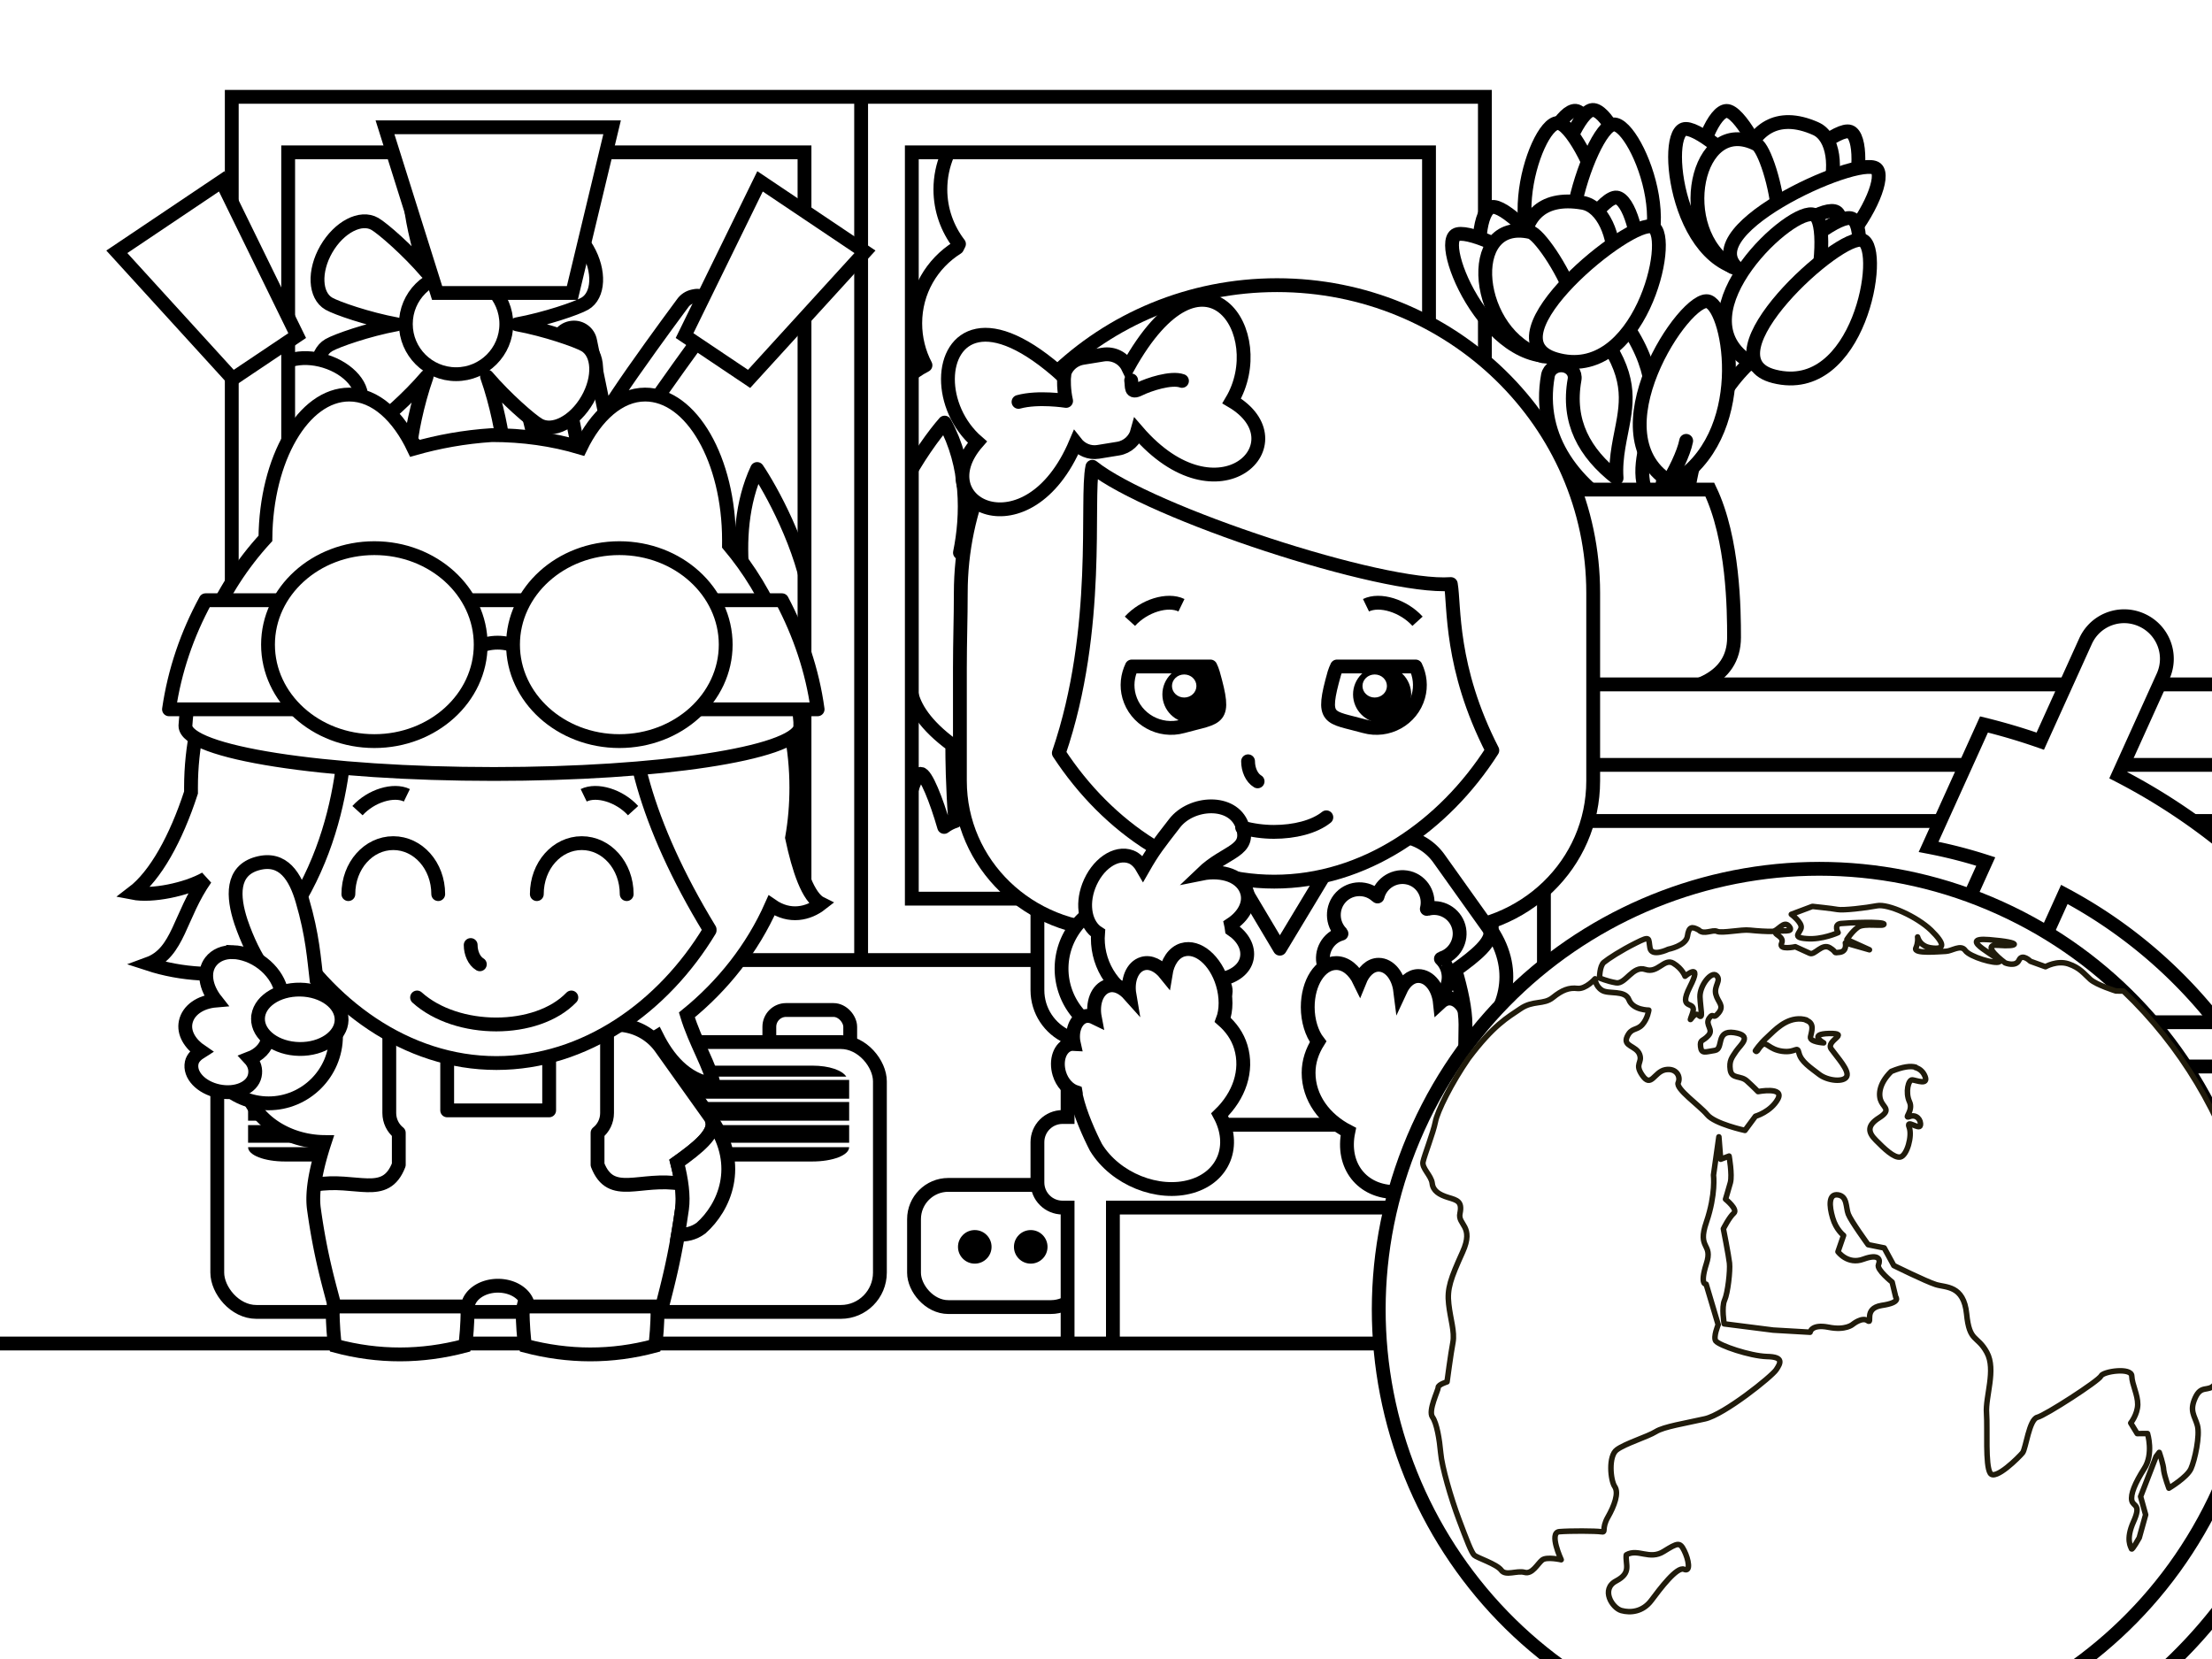 <?xml version="1.0" encoding="UTF-8" standalone="no"?>
<svg
   xmlns:dc="http://purl.org/dc/elements/1.1/"
   xmlns:cc="http://creativecommons.org/ns#"
   xmlns:rdf="http://www.w3.org/1999/02/22-rdf-syntax-ns#"
   xmlns:svg="http://www.w3.org/2000/svg"
   xmlns="http://www.w3.org/2000/svg"
   height="100%"
   width="100%"
   version="1.1"
   id="b1p1"
   viewBox="0 0 80 60">
  <defs>

    <style type="text/css">
        svg#b1p1 .c.c0 path ,   svg#b1p1 .c.c0 rect , svg#b1p1 .c.c0 circle , svg#b1p1 .c.c0 ellipse                        { fill:white; }
        svg#b1p1 .c.c1 path ,   svg#b1p1 .c.c1 rect , svg#b1p1 .c.c1 circle , svg#b1p1 .c.c1 ellipse                        { fill:#ed6c30; }
        svg#b1p1 .c.c2 path ,   svg#b1p1 .c.c2 rect , svg#b1p1 .c.c2 circle , svg#b1p1 .c.c2 ellipse                        { fill:#bdcf46; }
        svg#b1p1 .c.c3 path ,   svg#b1p1 .c.c3 rect , svg#b1p1 .c.c3 circle , svg#b1p1 .c.c3 ellipse                        { fill:#757f3f; }
        svg#b1p1 .c.c4 path ,   svg#b1p1 .c.c4 rect , svg#b1p1 .c.c4 circle , svg#b1p1 .c.c4 ellipse                        { fill:#f79329; }
        svg#b1p1 .c.c5 path ,   svg#b1p1 .c.c5 rect , svg#b1p1 .c.c5 circle , svg#b1p1 .c.c5 ellipse                        { fill:#78a3ad; }
        svg#b1p1 .c.c6 path ,   svg#b1p1 .c.c6 rect , svg#b1p1 .c.c6 circle , svg#b1p1 .c.c6 ellipse                        { fill:#855c52; }
        
        svg#b1p1.db16 .c.c0 path  , svg#b1p1.db16 .c.c0 rect  , svg#b1p1.db16 .c.c0 circle  , svg#b1p1.db16 .c.c0 ellipse   { fill:#140c1c; }
        svg#b1p1.db16 .c.c1 path  , svg#b1p1.db16 .c.c1 rect  , svg#b1p1.db16 .c.c1 circle  , svg#b1p1.db16 .c.c1 ellipse   { fill:#442434; }
        svg#b1p1.db16 .c.c2 path  , svg#b1p1.db16 .c.c2 rect  , svg#b1p1.db16 .c.c2 circle  , svg#b1p1.db16 .c.c2 ellipse   { fill:#30346d; }
        svg#b1p1.db16 .c.c3 path  , svg#b1p1.db16 .c.c3 rect  , svg#b1p1.db16 .c.c3 circle  , svg#b1p1.db16 .c.c3 ellipse   { fill:#4e4a4f; }
        svg#b1p1.db16 .c.c4 path  , svg#b1p1.db16 .c.c4 rect  , svg#b1p1.db16 .c.c4 circle  , svg#b1p1.db16 .c.c4 ellipse   { fill:#854c30; }
        svg#b1p1.db16 .c.c5 path  , svg#b1p1.db16 .c.c5 rect  , svg#b1p1.db16 .c.c5 circle  , svg#b1p1.db16 .c.c5 ellipse   { fill:#346524; }
        svg#b1p1.db16 .c.c6 path  , svg#b1p1.db16 .c.c6 rect  , svg#b1p1.db16 .c.c6 circle  , svg#b1p1.db16 .c.c6 ellipse   { fill:#d04648; }
        svg#b1p1.db16 .c.c7 path  , svg#b1p1.db16 .c.c7 rect  , svg#b1p1.db16 .c.c7 circle  , svg#b1p1.db16 .c.c7 ellipse   { fill:#757161; }
        svg#b1p1.db16 .c.c8 path  , svg#b1p1.db16 .c.c8 rect  , svg#b1p1.db16 .c.c8 circle  , svg#b1p1.db16 .c.c8 ellipse   { fill:#597dce; }
        svg#b1p1.db16 .c.c9 path  , svg#b1p1.db16 .c.c9 rect  , svg#b1p1.db16 .c.c9 circle  , svg#b1p1.db16 .c.c9 ellipse   { fill:#d27d2c; }
        svg#b1p1.db16 .c.c10 path , svg#b1p1.db16 .c.c10 rect , svg#b1p1.db16 .c.c10 circle , svg#b1p1.db16 .c.c10 ellipse  { fill:#8595a1; }
        svg#b1p1.db16 .c.c11 path , svg#b1p1.db16 .c.c11 rect , svg#b1p1.db16 .c.c11 circle , svg#b1p1.db16 .c.c11 ellipse  { fill:#6daa2c; }
        svg#b1p1.db16 .c.c12 path , svg#b1p1.db16 .c.c12 rect , svg#b1p1.db16 .c.c12 circle , svg#b1p1.db16 .c.c12 ellipse  { fill:#d2aa99; }
        svg#b1p1.db16 .c.c13 path , svg#b1p1.db16 .c.c13 rect , svg#b1p1.db16 .c.c13 circle , svg#b1p1.db16 .c.c13 ellipse  { fill:#6dc2ca; }
        svg#b1p1.db16 .c.c14 path , svg#b1p1.db16 .c.c14 rect , svg#b1p1.db16 .c.c14 circle , svg#b1p1.db16 .c.c14 ellipse  { fill:#dad45e; }
        svg#b1p1.db16 .c.c15 path , svg#b1p1.db16 .c.c15 rect , svg#b1p1.db16 .c.c15 circle , svg#b1p1.db16 .c.c15 ellipse  { fill:#deeed6; }
        
        svg#b1p1.db32 .c.c0 path  , svg#b1p1.db32 .c.c0 rect  , svg#b1p1.db32 .c.c0 circle  , svg#b1p1.db32 .c.c0 ellipse   { fill:#000000; }
        svg#b1p1.db32 .c.c1 path  , svg#b1p1.db32 .c.c1 rect  , svg#b1p1.db32 .c.c1 circle  , svg#b1p1.db32 .c.c1 ellipse   { fill:#231f34; }
        svg#b1p1.db32 .c.c2 path  , svg#b1p1.db32 .c.c2 rect  , svg#b1p1.db32 .c.c2 circle  , svg#b1p1.db32 .c.c2 ellipse   { fill:#44283c; }
        svg#b1p1.db32 .c.c3 path  , svg#b1p1.db32 .c.c3 rect  , svg#b1p1.db32 .c.c3 circle  , svg#b1p1.db32 .c.c3 ellipse   { fill:#663931; }
        svg#b1p1.db32 .c.c4 path  , svg#b1p1.db32 .c.c4 rect  , svg#b1p1.db32 .c.c4 circle  , svg#b1p1.db32 .c.c4 ellipse   { fill:#8f563b; }
        svg#b1p1.db32 .c.c5 path  , svg#b1p1.db32 .c.c5 rect  , svg#b1p1.db32 .c.c5 circle  , svg#b1p1.db32 .c.c5 ellipse   { fill:#df7126; }
        svg#b1p1.db32 .c.c6 path  , svg#b1p1.db32 .c.c6 rect  , svg#b1p1.db32 .c.c6 circle  , svg#b1p1.db32 .c.c6 ellipse   { fill:#d99f65; }
        svg#b1p1.db32 .c.c7 path  , svg#b1p1.db32 .c.c7 rect  , svg#b1p1.db32 .c.c7 circle  , svg#b1p1.db32 .c.c7 ellipse   { fill:#eec49b; }
        svg#b1p1.db32 .c.c8 path  , svg#b1p1.db32 .c.c8 rect  , svg#b1p1.db32 .c.c8 circle  , svg#b1p1.db32 .c.c8 ellipse   { fill:#faf235; }
        svg#b1p1.db32 .c.c9 path  , svg#b1p1.db32 .c.c9 rect  , svg#b1p1.db32 .c.c9 circle  , svg#b1p1.db32 .c.c9 ellipse   { fill:#99e550; }
        svg#b1p1.db32 .c.c10 path , svg#b1p1.db32 .c.c10 rect , svg#b1p1.db32 .c.c10 circle , svg#b1p1.db32 .c.c10 ellipse  { fill:#6bbd2f; }
        svg#b1p1.db32 .c.c11 path , svg#b1p1.db32 .c.c11 rect , svg#b1p1.db32 .c.c11 circle , svg#b1p1.db32 .c.c11 ellipse  { fill:#36946e; }
        svg#b1p1.db32 .c.c12 path , svg#b1p1.db32 .c.c12 rect , svg#b1p1.db32 .c.c12 circle , svg#b1p1.db32 .c.c12 ellipse  { fill:#4b692e; }
        svg#b1p1.db32 .c.c13 path , svg#b1p1.db32 .c.c13 rect , svg#b1p1.db32 .c.c13 circle , svg#b1p1.db32 .c.c13 ellipse  { fill:#534b25; }
        svg#b1p1.db32 .c.c14 path , svg#b1p1.db32 .c.c14 rect , svg#b1p1.db32 .c.c14 circle , svg#b1p1.db32 .c.c14 ellipse  { fill:#323c39; }
        svg#b1p1.db32 .c.c15 path , svg#b1p1.db32 .c.c15 rect , svg#b1p1.db32 .c.c15 circle , svg#b1p1.db32 .c.c15 ellipse  { fill:#3f3e73; }
        svg#b1p1.db32 .c.c16 path , svg#b1p1.db32 .c.c16 rect , svg#b1p1.db32 .c.c16 circle , svg#b1p1.db32 .c.c16 ellipse  { fill:#2f6082; }
        svg#b1p1.db32 .c.c17 path , svg#b1p1.db32 .c.c17 rect , svg#b1p1.db32 .c.c17 circle , svg#b1p1.db32 .c.c17 ellipse  { fill:#5a6ee1; }
        svg#b1p1.db32 .c.c18 path , svg#b1p1.db32 .c.c18 rect , svg#b1p1.db32 .c.c18 circle , svg#b1p1.db32 .c.c18 ellipse  { fill:#649aff; }
        svg#b1p1.db32 .c.c19 path , svg#b1p1.db32 .c.c19 rect , svg#b1p1.db32 .c.c19 circle , svg#b1p1.db32 .c.c19 ellipse  { fill:#5fcde4; }
        svg#b1p1.db32 .c.c20 path , svg#b1p1.db32 .c.c20 rect , svg#b1p1.db32 .c.c20 circle , svg#b1p1.db32 .c.c20 ellipse  { fill:#cbdbfc; }
        svg#b1p1.db32 .c.c21 path , svg#b1p1.db32 .c.c21 rect , svg#b1p1.db32 .c.c21 circle , svg#b1p1.db32 .c.c21 ellipse  { fill:#ffffff; }
        svg#b1p1.db32 .c.c22 path , svg#b1p1.db32 .c.c22 rect , svg#b1p1.db32 .c.c22 circle , svg#b1p1.db32 .c.c22 ellipse  { fill:#9badb7; }
        svg#b1p1.db32 .c.c23 path , svg#b1p1.db32 .c.c23 rect , svg#b1p1.db32 .c.c23 circle , svg#b1p1.db32 .c.c23 ellipse  { fill:#847e87; }
        svg#b1p1.db32 .c.c24 path , svg#b1p1.db32 .c.c24 rect , svg#b1p1.db32 .c.c24 circle , svg#b1p1.db32 .c.c24 ellipse  { fill:#696a6a; }
        svg#b1p1.db32 .c.c25 path , svg#b1p1.db32 .c.c25 rect , svg#b1p1.db32 .c.c25 circle , svg#b1p1.db32 .c.c25 ellipse  { fill:#595651; }
        svg#b1p1.db32 .c.c26 path , svg#b1p1.db32 .c.c26 rect , svg#b1p1.db32 .c.c26 circle , svg#b1p1.db32 .c.c26 ellipse  { fill:#75418a; }
        svg#b1p1.db32 .c.c27 path , svg#b1p1.db32 .c.c27 rect , svg#b1p1.db32 .c.c27 circle , svg#b1p1.db32 .c.c27 ellipse  { fill:#ac3232; }
        svg#b1p1.db32 .c.c28 path , svg#b1p1.db32 .c.c28 rect , svg#b1p1.db32 .c.c28 circle , svg#b1p1.db32 .c.c28 ellipse  { fill:#d95662; }
        svg#b1p1.db32 .c.c29 path , svg#b1p1.db32 .c.c29 rect , svg#b1p1.db32 .c.c29 circle , svg#b1p1.db32 .c.c29 ellipse  { fill:#d67bba; }
        svg#b1p1.db32 .c.c30 path , svg#b1p1.db32 .c.c30 rect , svg#b1p1.db32 .c.c30 circle , svg#b1p1.db32 .c.c30 ellipse  { fill:#8f974a; }
        svg#b1p1.db32 .c.c31 path , svg#b1p1.db32 .c.c31 rect , svg#b1p1.db32 .c.c31 circle , svg#b1p1.db32 .c.c31 ellipse  { fill:#896e2f; }

        svg#b1p1 .c          { cursor:pointer; }
        svg#b1p1 .c path     , svg#b1p1 .c rect     , svg#b1p1 .c circle     , svg#b1p1 .c ellipse        { fill:white; }
        svg#b1p1 .wrong path , svg#b1p1 .wrong rect , svg#b1p1 .wrong circle , svg#b1p1 .wrong ellipse    { fill:red !important; }

        svg#b1p1 text        { font-size:22px;text-anchor:middle;fill:black;font-weight:bold; opacity:0.6; }

    </style>
</defs>
  <g id="canvas">
    <g class="c">
      <path
         id="path4687"
         d="m 10.423,5.51 0,26.991 18.674,0 0,-26.991 -18.674,0 z m 22.555,0 0,26.991 18.705,0 0,-26.991 -18.705,0 z"
         style="stroke:none;stroke-width:0.5;marker:none;enable-background:accumulate" />
    </g>
    <g class="c">
      <path
         style="stroke:#000000;stroke-width:0.5;stroke-linecap:round;stroke-linejoin:round;stroke-miterlimit:4;stroke-dasharray:none;stroke-dashoffset:0;stroke-opacity:1;marker:none;marker-start:none;marker-mid:none;marker-end:none;enable-background:accumulate"
         d="m 45.541,0.846 c -1.195,0 -2.219,0.652 -2.777,1.619 -0.001,0.002 -0.015,-0.002 -0.017,0 -0.136,0.028 -0.27,0.051 -0.404,0.084 -0.425,-0.207 -0.91,-0.321 -1.414,-0.321 -1.163,0 -2.175,0.61 -2.744,1.535 -0.299,-0.091 -0.614,-0.152 -0.943,-0.152 -1.782,0 -3.232,1.453 -3.232,3.239 0,0.743 0.253,1.427 0.673,1.974 -0.022,0.046 -0.046,0.089 -0.067,0.135 -0.912,0.572 -1.515,1.576 -1.515,2.733 0,0.545 0.133,1.068 0.37,1.518 -1.042,0.537 -1.767,1.63 -1.767,2.885 0,1.786 1.45,3.222 3.232,3.222 0.011,0 0.023,1.12e-4 0.034,0 0.025,0.046 0.058,0.089 0.084,0.135 -0.065,0.257 -0.118,0.516 -0.118,0.793 0,1.786 1.45,3.239 3.232,3.239 0.193,0 0.388,-0.018 0.572,-0.051 0.096,0.063 0.205,0.108 0.303,0.169 0.435,1.272 1.631,2.193 3.047,2.193 0.647,0 1.245,-0.194 1.751,-0.523 0.033,0.004 0.068,-0.003 0.101,0 0.561,0.47 1.283,0.759 2.07,0.759 1.024,0 1.933,-0.486 2.525,-1.231 1.25,-0.394 2.408,-1.002 3.434,-1.771 0.367,0.145 0.76,0.219 1.178,0.219 1.7,0 3.09,-1.314 3.215,-2.986 1.221,-0.461 2.087,-1.635 2.087,-3.019 0,-0.85 -0.323,-1.615 -0.858,-2.193 0.533,-0.577 0.858,-1.346 0.858,-2.193 0,-1.372 -0.849,-2.55 -2.054,-3.019 0.135,-0.356 0.219,-0.743 0.219,-1.147 0,-1.786 -1.45,-3.222 -3.232,-3.222 -0.1,0 -0.205,0.008 -0.303,0.017 C 52.876,5.286 52.663,5.079 52.443,4.895 51.952,3.734 50.799,2.921 49.463,2.921 c -0.129,0 -0.246,0.002 -0.37,0.017 C 48.895,2.864 48.689,2.815 48.487,2.752 47.981,1.628 46.851,0.846 45.541,0.846 Z"
         id="path3755" />
      <path
         id="path4232"
         d="m 34.164,15.286 c -0.683,0.769 -2.71,3.605 -2.38,5.927 -0.087,-0.103 -0.189,-0.143 -0.293,-0.147 -0.053,-0.975 -0.227,-1.836 -0.342,-2.231 -0.971,0.788 -1.533,1.924 -1.826,2.963 -0.263,-2 -1.477,-4.155 -1.94,-4.836 -1.133,2.417 -0.32,5.681 0.179,6.61 -0.381,-0.35 -1.716,-0.347 1.011,2.931 0.044,-0.039 0.088,-0.076 0.13,-0.114 0.096,1.141 -0.375,1.921 -0.375,1.921 0,0 -0.308,-0.438 -0.831,0.374 -0.3,-1.032 -2.172,-3.841 -5.086,-4.396 0.126,0.793 0.707,3.009 1.907,4.526 -0.909,-0.087 -1.879,-0.017 -2.82,0.342 0.651,0.755 3.047,3.016 5.33,3.142 0.046,0.031 0.099,0.051 0.147,0.081 -0.201,0.201 -0.136,0.497 0.163,0.7 -0.358,0.351 -0.571,0.693 -0.473,0.895 0.213,0.44 1.831,0.092 2.787,-0.374 0.161,-0.079 0.296,-0.191 0.424,-0.277 0.078,0.015 0.143,0.054 0.228,0.065 0.989,0.13 2.487,-0.021 2.722,-0.44 0.004,0.002 0.013,-0.003 0.016,0 0.033,0.079 0.062,0.145 0.114,0.212 0.124,0.265 0.453,0.496 1.06,0.586 0.964,0.143 3.318,-0.157 3.358,-0.423 0.016,-0.103 -0.283,-0.319 -0.717,-0.537 0.899,-0.386 1.656,-0.8 1.63,-0.977 0.945,-0.404 1.91,-1.068 2.543,-2.117 -0.568,-0.157 -2.038,-0.423 -3.44,-0.261 0.031,-0.059 0.079,-0.131 0.098,-0.179 0.184,-0.265 0.357,-0.6 0.505,-0.993 2.638,0.059 2.93,-1.714 2.201,-1.644 1.554,-1.195 2.118,-4.088 2.201,-4.95 -1.194,0.372 -2.129,1.227 -2.787,2.084 0.499,-1.955 0.16,-4.407 -0.016,-5.21 -1.95,1.824 -2.4,5.155 -2.282,6.203 -0.134,-0.28 -0.624,-0.55 -0.717,0.147 -0.009,-0.424 -0.577,-0.359 -0.799,-0.195 0.493,-0.808 1.155,-3.65 -0.375,-5.78 -0.169,0.211 -0.425,0.6 -0.701,1.075 0.28,-1.37 0.298,-3.146 -0.554,-4.705 z m -2.853,7.994 c 0.221,0.373 0.556,0.763 1.011,1.189 l -0.864,2.491 -0.359,-1.449 c 0.59,-0.779 0.276,-1.496 -0.163,-1.27 0.171,-0.288 0.285,-0.618 0.375,-0.961 z m 5.265,1.726 c -0.029,0.491 0.104,1.359 0.587,2.849 0.056,-0.019 0.11,-0.045 0.163,-0.065 -0.203,0.662 -0.542,1.103 -0.782,1.368 -0.368,0.118 -0.796,0.284 -1.223,0.472 -0.004,-0.041 -0.013,-0.071 -0.016,-0.114 -0.037,-0.462 -0.049,-1.02 -0.065,-1.547 -0.017,-0.548 -0.013,-0.669 -0.016,-1.042 0.933,-0.973 1.295,-1.573 1.353,-1.921 z m -3.619,0.033 c 0.099,0.518 0.509,1.194 1.483,1.905 0.004,0.379 -10e-4,0.503 0.016,1.058 0.017,0.534 0.043,1.096 0.082,1.579 0.003,0.042 0.013,0.075 0.016,0.114 -0.13,0.041 -0.268,0.105 -0.408,0.212 -0.283,-0.983 -0.661,-1.921 -0.848,-1.921 -0.206,-4.53e-4 -0.522,1.088 -0.717,2.149 -0.13,-0.085 -0.263,-0.167 -0.391,-0.244 l -0.375,-1.514 z m -2.51,1.091 0.538,2.214 0,0.016 0.016,0 0.261,1.042 c -0.094,-0.036 -0.181,-0.054 -0.245,-0.065 -0.002,-0.005 0.001,-0.011 0,-0.016 -0.156,-0.66 -0.407,-1.174 -0.701,-1.189 -0.181,-0.009 -0.359,0.2 -0.522,0.488 -0.154,-0.294 -0.314,-0.532 -0.473,-0.668 0.105,-0.358 0.207,-0.82 0.196,-1.368 0.372,-0.139 0.678,-0.289 0.929,-0.456 z"
         style="stroke:#000000;stroke-width:0.5;stroke-linecap:round;stroke-linejoin:round;stroke-miterlimit:4;stroke-dasharray:none;stroke-dashoffset:0;stroke-opacity:1;marker:none;enable-background:accumulate" />
      <path
         style="stroke:#000000;stroke-width:0.5;stroke-linecap:round;stroke-linejoin:round;stroke-miterlimit:4;stroke-dasharray:none;stroke-dashoffset:0;stroke-opacity:1;marker:none;marker-start:none;marker-mid:none;marker-end:none;enable-background:accumulate"
         d="m 25.256,10.698 c -0.063,-0.007 -0.121,0.005 -0.185,0.019 -0.159,0.033 -0.298,0.126 -0.389,0.26 0,0 -0.896,1.202 -1.799,2.49 -0.356,0.507 -0.694,1.02 -1.001,1.486 l -0.538,-2.62 c -0.056,-0.307 -0.34,-0.517 -0.649,-0.483 -0.17,0.017 -0.327,0.103 -0.427,0.242 -0.099,0.139 -0.131,0.317 -0.093,0.483 l 0.76,3.735 c 0.012,0.061 0.046,0.115 0.074,0.167 -0.017,0.065 -0.037,0.143 -0.037,0.26 0,0.034 -0.031,0.441 -0.093,0.948 -0.062,0.506 -0.148,1.158 -0.26,1.895 -0.057,0.38 -0.136,0.815 -0.204,1.226 -0.147,-0.704 -0.271,-1.351 -0.445,-2.137 -0.589,-2.654 -1.255,-5.446 -1.706,-6.726 -0.108,-0.329 -0.437,-0.533 -0.779,-0.483 -0.213,0.029 -0.408,0.15 -0.519,0.334 -0.112,0.184 -0.128,0.41 -0.056,0.613 0.268,0.76 0.711,2.48 1.15,4.329 l -2.077,-1.542 c -0.101,-0.078 -0.225,-0.118 -0.352,-0.111 -0.238,-0.003 -0.45,0.143 -0.519,0.372 -0.069,0.228 0.022,0.484 0.223,0.613 l 3.097,2.285 c 0.049,0.216 0.101,0.418 0.148,0.632 0.292,1.317 0.568,2.58 0.76,3.567 0.096,0.494 0.17,0.926 0.223,1.245 0.053,0.319 0.074,0.574 0.074,0.539 0,-0.045 -0.021,0.118 -0.074,0.316 -0.053,0.197 -0.135,0.453 -0.241,0.762 -0.211,0.618 -0.502,1.42 -0.853,2.304 -0.538,1.355 -1.183,2.865 -1.799,4.292 -0.425,-0.705 -0.832,-1.336 -1.335,-2.267 -0.041,-0.075 -0.071,-0.148 -0.111,-0.223 l 1.168,-5.109 1.447,-1.319 c 0.182,-0.162 0.245,-0.426 0.148,-0.65 -0.097,-0.224 -0.332,-0.357 -0.575,-0.334 -0.125,0.012 -0.242,0.063 -0.334,0.149 l -0.816,0.743 -0.538,-4.273 C 15.704,18.547 15.609,18.382 15.464,18.279 15.319,18.176 15.136,18.145 14.963,18.186 c -0.322,0.071 -0.533,0.38 -0.482,0.706 l 0.686,5.24 -0.835,3.623 c -0.268,-0.58 -0.438,-1.092 -0.445,-1.152 -0.129,-1.033 -0.409,-4.637 -0.556,-5.816 -0.045,-0.364 0.035,-1.329 0.204,-2.415 0.169,-1.086 0.404,-2.328 0.612,-3.437 0.081,-0.262 -0.003,-0.557 -0.204,-0.743 -0.201,-0.187 -0.487,-0.231 -0.742,-0.13 -0.255,0.101 -0.426,0.339 -0.445,0.613 -0.206,1.102 -0.455,2.349 -0.631,3.474 -0.019,0.122 -0.038,0.235 -0.056,0.353 L 10.568,16.421 C 10.454,16.26 10.262,16.174 10.067,16.198 c -0.188,0.026 -0.354,0.158 -0.427,0.334 -0.073,0.176 -0.041,0.369 0.074,0.52 l 2.188,3.029 c -0.015,0.322 -0.015,0.624 0.019,0.892 0.087,0.702 0.22,2.399 0.352,3.902 -0.463,-0.659 -0.979,-1.415 -1.484,-2.174 C 10.224,21.849 9.672,21.002 9.251,20.322 9.04,19.983 8.862,19.681 8.732,19.449 8.601,19.218 8.526,19.017 8.528,19.022 8.435,18.73 8.144,18.549 7.842,18.594 7.654,18.62 7.494,18.729 7.397,18.892 c -0.097,0.163 -0.122,0.361 -0.056,0.539 0.071,0.212 0.171,0.376 0.315,0.632 0.144,0.256 0.322,0.561 0.538,0.91 0.433,0.698 0.986,1.556 1.558,2.415 1.144,1.719 2.318,3.39 2.819,3.976 0.02,0.031 0.05,0.048 0.074,0.074 0.104,0.282 0.231,0.586 0.389,0.929 0.186,0.404 0.409,0.844 0.649,1.301 L 11.569,27.922 9.399,24.93 c -0.123,-0.173 -0.326,-0.271 -0.538,-0.26 -0.231,0.012 -0.441,0.143 -0.538,0.353 -0.097,0.211 -0.067,0.466 0.074,0.65 l 2.207,3.047 0.111,0.111 4.618,3.809 c 0.327,0.557 0.631,1.051 0.835,1.356 l 1.243,-0.111 c 0.018,-0.04 0.038,-0.089 0.056,-0.13 0,0 1.135,-0.685 2.355,-1.505 0.61,-0.41 1.245,-0.855 1.78,-1.263 0.535,-0.409 0.956,-0.732 1.243,-1.133 0.008,-0.012 0.012,-0.026 0.019,-0.037 L 26.165,27.699 c 0.221,-0.121 0.331,-0.371 0.26,-0.613 -0.072,-0.242 -0.305,-0.409 -0.556,-0.39 -0.106,8.09e-4 -0.209,0.033 -0.297,0.093 l -1.947,1.245 c 0.252,-0.727 0.522,-1.588 0.779,-2.434 0.269,-0.886 0.519,-1.759 0.723,-2.453 0.204,-0.694 0.383,-1.256 0.408,-1.319 0.098,-0.227 0.057,-0.491 -0.093,-0.687 -0.15,-0.197 -0.386,-0.295 -0.631,-0.26 -0.247,0.039 -0.454,0.21 -0.538,0.446 -0.113,0.282 -0.258,0.752 -0.464,1.449 -0.097,0.331 -0.237,0.763 -0.352,1.152 l -0.872,-1.747 c -0.076,-0.17 -0.24,-0.285 -0.427,-0.297 -0.18,-0.007 -0.349,0.088 -0.445,0.242 -0.096,0.153 -0.104,0.342 -0.019,0.502 l 1.354,2.713 c -0.252,0.833 -0.504,1.664 -0.742,2.341 -0.251,0.713 -0.528,1.31 -0.575,1.375 -0.058,0.082 -0.465,0.455 -0.964,0.836 -0.499,0.381 -1.11,0.825 -1.706,1.226 -0.234,0.157 -0.41,0.265 -0.631,0.409 0.473,-1.11 0.943,-2.236 1.354,-3.27 0.356,-0.896 0.666,-1.722 0.89,-2.378 0.112,-0.328 0.212,-0.608 0.278,-0.855 0.066,-0.247 0.111,-0.435 0.111,-0.687 0,-0.07 -0.013,-0.137 -0.019,-0.204 0.309,-1.434 0.594,-3.018 0.797,-4.366 0.113,-0.748 0.215,-1.411 0.278,-1.932 0.059,-0.487 0.088,-0.785 0.093,-1.022 0.013,-0.033 0.032,-0.087 0.074,-0.167 0.085,-0.16 0.226,-0.392 0.389,-0.65 0.326,-0.516 0.779,-1.167 1.224,-1.802 0.891,-1.27 1.78,-2.471 1.78,-2.471 0.165,-0.205 0.193,-0.5 0.056,-0.725 -0.103,-0.169 -0.293,-0.277 -0.482,-0.297 z"
         id="path2608-5" />
    </g>
    <g class="c">
      <path
         style="stroke:#000000;stroke-width:0.5;stroke-linecap:round;stroke-linejoin:round;stroke-miterlimit:4;stroke-dasharray:none;stroke-dashoffset:0;stroke-opacity:1;marker:none;enable-background:accumulate"
         d="m 16.519,6.282 c -0.92,0 -1.664,0.48 -1.664,1.07 0,0.322 0.222,1.497 0.575,2.494 -0.688,-0.804 -1.593,-1.587 -1.872,-1.748 -0.511,-0.295 -1.296,0.115 -1.756,0.911 -0.46,0.796 -0.419,1.68 0.092,1.974 0.28,0.162 1.41,0.553 2.453,0.746 -1.043,0.192 -2.173,0.59 -2.453,0.752 -0.511,0.295 -0.552,1.178 -0.092,1.974 0.46,0.796 1.245,1.205 1.756,0.911 0.279,-0.161 1.184,-0.944 1.872,-1.748 -0.353,0.997 -0.575,2.171 -0.575,2.494 0,0.589 0.744,1.07 1.664,1.07 0.92,0 1.67,-0.48 1.67,-1.07 0,-0.322 -0.222,-1.497 -0.575,-2.494 0.688,0.804 1.593,1.587 1.872,1.748 0.511,0.295 1.296,-0.115 1.756,-0.911 0.46,-0.796 0.419,-1.68 -0.092,-1.974 -0.28,-0.162 -1.416,-0.559 -2.459,-0.752 1.043,-0.192 2.179,-0.584 2.459,-0.746 0.511,-0.295 0.552,-1.178 0.092,-1.974 -0.46,-0.796 -1.245,-1.205 -1.756,-0.911 -0.279,0.161 -1.184,0.944 -1.872,1.748 0.353,-0.997 0.575,-2.171 0.575,-2.494 0,-0.589 -0.75,-1.07 -1.67,-1.07 z m -0.251,5.006 c 0.083,0.055 0.165,0.086 0.251,0.086 0.086,0 0.174,-0.03 0.257,-0.086 -0.007,0.102 0.011,0.187 0.055,0.263 0.043,0.075 0.113,0.133 0.202,0.177 -0.091,0.044 -0.158,0.108 -0.202,0.183 -0.043,0.075 -0.062,0.164 -0.055,0.263 -0.083,-0.055 -0.171,-0.086 -0.257,-0.086 -0.086,0 -0.168,0.03 -0.251,0.086 0.006,-0.099 -0.012,-0.188 -0.055,-0.263 -0.044,-0.076 -0.111,-0.139 -0.202,-0.183 0.089,-0.044 0.159,-0.103 0.202,-0.177 0.044,-0.076 0.063,-0.161 0.055,-0.263 z"
         id="path2598" />
      <ellipse
         cy="11.718"
         cx="16.495"
         style="stroke:#000000;stroke-width:0.5;stroke-linecap:round;stroke-linejoin:round;stroke-miterlimit:4;stroke-dasharray:none;stroke-dashoffset:0;stroke-opacity:1;marker:none;enable-background:accumulate"
         id="path2629"
         rx="1.817"
         ry="1.815" />
      <path
         id="path4884"
         d="m 11.752,13.061 c -0.88,-0.27 -1.732,-0.028 -1.904,0.535 -0.094,0.308 -0.226,1.496 -0.181,2.553 -0.422,-0.97 -1.058,-1.984 -1.278,-2.22 -0.402,-0.431 -1.272,-0.27 -1.946,0.356 -0.673,0.626 -0.893,1.483 -0.491,1.914 0.22,0.237 1.186,0.942 2.127,1.432 -1.054,-0.122 -2.251,-0.073 -2.566,-9.6e-5 -0.575,0.132 -0.873,0.965 -0.666,1.861 0.207,0.896 0.837,1.517 1.412,1.385 0.314,-0.072 1.409,-0.556 2.302,-1.123 -0.63,0.85 -1.186,1.908 -1.281,2.216 -0.173,0.563 0.398,1.241 1.278,1.51 0.88,0.27 1.738,0.03 1.91,-0.533 0.094,-0.308 0.226,-1.496 0.181,-2.553 0.422,0.97 1.058,1.984 1.278,2.22 0.402,0.431 1.272,0.27 1.946,-0.356 0.673,-0.626 0.893,-1.483 0.491,-1.914 -0.221,-0.237 -1.19,-0.95 -2.131,-1.439 1.054,0.122 2.255,0.08 2.57,0.008 0.575,-0.132 0.873,-0.965 0.666,-1.861 -0.207,-0.896 -0.837,-1.517 -1.412,-1.385 -0.314,0.072 -1.409,0.556 -2.302,1.123 0.63,-0.85 1.186,-1.908 1.281,-2.216 0.173,-0.563 -0.404,-1.242 -1.283,-1.512 z m -1.707,4.713 c 0.063,0.077 0.132,0.13 0.215,0.155 0.082,0.025 0.175,0.022 0.271,-0.006 -0.037,0.095 -0.044,0.182 -0.024,0.267 0.019,0.084 0.069,0.16 0.141,0.229 -0.1,0.016 -0.183,0.057 -0.247,0.116 -0.063,0.059 -0.107,0.138 -0.13,0.235 -0.063,-0.077 -0.138,-0.132 -0.221,-0.157 -0.082,-0.025 -0.17,-0.02 -0.265,0.008 0.035,-0.093 0.044,-0.183 0.024,-0.267 -0.02,-0.085 -0.065,-0.166 -0.139,-0.234 0.098,-0.016 0.182,-0.052 0.245,-0.11 0.064,-0.06 0.107,-0.136 0.13,-0.235 z"
         style="stroke:#000000;stroke-width:0.5;stroke-linecap:round;stroke-linejoin:round;stroke-miterlimit:4;stroke-dasharray:none;stroke-dashoffset:0;stroke-opacity:1;marker:none;enable-background:accumulate" />
    </g>
    <g class="c">
      <path
         style="stroke:none;stroke-width:0.5;stroke-linecap:butt;stroke-linejoin:miter;stroke-miterlimit:4;stroke-dasharray:none;stroke-dashoffset:0;stroke-opacity:1;marker:none;marker-start:none;marker-mid:none;marker-end:none;color-rendering:auto;image-rendering:auto;shape-rendering:auto;text-rendering:auto;enable-background:accumulate"
         d="M 0 0 L 0 60 L 80 60 L 80 0 L 0 0 z M 8.387 3.42 L 53.688 3.42 L 53.688 34.631 L 8.387 34.631 L 8.387 3.42 z "
         id="rect3504" />
    </g>
    <g class="c">
      <path
         style="color:#000000;fill-opacity:1;stroke:none;stroke-width:0.5;marker:none;enable-background:accumulate"
         d="m 8.387,3.604 0,30.961 45.3,0 0,-30.961 z m 2.036,1.906 18.674,0 0,26.991 -18.674,0 z m 22.555,0 18.705,0 0,26.991 -18.705,0 z"
         id="rect4661" />
    </g>
    <rect
       y="3.502"
       x="8.382"
       height="31.22"
       width="45.321"
       id="rect4647"
       style="color:#000000;display:inline;overflow:visible;visibility:visible;fill:none;stroke:#000000;stroke-width:0.5;stroke-opacity:1;marker:none;enable-background:accumulate" />
    <path
       id="path4677"
       d="m 31.144,3.594 0,31.131"
       style="display:inline;fill:none;stroke:#000000;stroke-width:0.5;stroke-linecap:butt;stroke-linejoin:miter;stroke-miterlimit:4;stroke-dasharray:none;stroke-opacity:1" />
    <g class="c">
      <path
         id="path4805"
         d="M 63.887,9.789 C 66.997,10.448 67.712,5.059 66.906,4.764 66.1,4.468 61.207,9.221 63.887,9.789 Z"
         style="stroke:#000000;stroke-width:0.5;stroke-linecap:round;stroke-linejoin:round;stroke-miterlimit:4;stroke-dasharray:none;stroke-dashoffset:0;stroke-opacity:1;marker:none;enable-background:accumulate" />
      <path
         style="stroke:#000000;stroke-width:0.5;stroke-linecap:round;stroke-linejoin:round;stroke-miterlimit:4;stroke-dasharray:none;stroke-dashoffset:0;stroke-opacity:1;marker:none;enable-background:accumulate"
         d="M 63.513,8.147 C 62.436,7.672 62.784,3.363 65.671,4.654 66.989,5.244 66.187,9.325 63.513,8.147 Z"
         id="path4807" />
      <path
         style="stroke:#000000;stroke-width:0.5;stroke-linecap:round;stroke-linejoin:round;stroke-miterlimit:4;stroke-dasharray:none;stroke-dashoffset:0;stroke-opacity:1;marker:none;enable-background:accumulate"
         d="M 63.242,9.676 C 60.076,9.283 61.574,4.026 62.445,4.012 c 0.871,-0.015 3.525,6.003 0.797,5.664 z"
         id="path4809" />
      <path
         style="stroke:#000000;stroke-width:0.5;stroke-linecap:round;stroke-linejoin:round;stroke-miterlimit:4;stroke-dasharray:none;stroke-dashoffset:0;stroke-opacity:1;marker:none;enable-background:accumulate"
         d="m 63.891,9.722 c -3.111,0.64 -3.808,-4.755 -3.001,-5.046 0.807,-0.291 5.681,4.494 3.001,5.046 z"
         id="path4811" />
      <path
         id="path4813"
         d="M 62.656,9.661 C 60.469,8.355 61.345,4.103 63.529,5.218 c 0.532,0.272 1.888,5.448 -0.873,4.443 z"
         style="stroke:#000000;stroke-width:0.5;stroke-linecap:round;stroke-linejoin:round;stroke-miterlimit:4;stroke-dasharray:none;stroke-dashoffset:0;stroke-opacity:1;marker:none;enable-background:accumulate" />
      <path
         id="path4815"
         d="M 63.061,9.87 C 65.722,11.453 68.495,6.627 67.854,6.1 67.213,5.573 60.768,8.506 63.061,9.87 Z"
         style="stroke:#000000;stroke-width:0.5;stroke-linecap:round;stroke-linejoin:round;stroke-miterlimit:4;stroke-dasharray:none;stroke-dashoffset:0;stroke-opacity:1;marker:none;enable-background:accumulate" />
    </g>
    <g class="c">
      <path
         style="stroke:#000000;stroke-width:0.5;stroke-linecap:round;stroke-linejoin:round;stroke-miterlimit:4;stroke-dasharray:none;stroke-dashoffset:0;stroke-opacity:1;marker:none;marker-start:none;marker-mid:none;marker-end:none;enable-background:accumulate"
         d="m 63.34,12.154 c -0.045,-0.015 -0.09,-0.019 -0.14,-0.019 -0.131,-0.002 -0.26,0.047 -0.355,0.136 -1.493,1.261 -2.616,3.438 -2.83,6.179 l 0.944,0.25 c 0.154,-2.637 1.226,-4.669 2.508,-5.752 0.16,-0.122 0.223,-0.323 0.164,-0.505 -0.045,-0.136 -0.154,-0.245 -0.291,-0.289 z"
         id="path3447" />
      <path
         style="stroke:#000000;stroke-width:0.5;stroke-linecap:round;stroke-linejoin:round;stroke-miterlimit:4;stroke-dasharray:none;stroke-dashoffset:0;stroke-opacity:1;marker:none;marker-start:none;marker-mid:none;marker-end:none;enable-background:accumulate"
         d="m 57.497,10.678 c -0.143,0.054 -0.25,0.166 -0.286,0.303 -0.037,0.137 0.001,0.281 0.102,0.388 1.558,1.734 1.58,2.752 1.416,3.759 -0.109,0.668 -0.319,1.38 -0.263,2.164 -1.16,-0.907 -1.794,-2.04 -1.52,-3.563 0.045,-0.241 -0.134,-0.469 -0.4,-0.51 -0.266,-0.041 -0.518,0.121 -0.563,0.361 -0.413,2.299 1.001,4.046 3.012,5.157 l 0.69,-0.573 c -0.55,-1.024 -0.184,-1.767 0.002,-2.905 0.186,-1.138 0.063,-2.571 -1.622,-4.447 -0.134,-0.155 -0.366,-0.21 -0.567,-0.136 z"
         id="path3464" />
      <path
         style="stroke:#000000;stroke-width:0.5;stroke-linecap:round;stroke-linejoin:round;stroke-miterlimit:4;stroke-dasharray:none;stroke-dashoffset:0;stroke-opacity:1;marker:none;enable-background:accumulate"
         d="m 60.483,17.477 c 2.879,-1.685 2.119,-6.255 1.313,-6.571 -0.806,-0.316 -4.286,4.902 -1.313,6.571 z"
         id="path2644" />
    </g>
    <g class="c">
      <path
         style="color:#000000;fill-opacity:1;stroke:#000000;stroke-width:0.5;stroke-linecap:round;stroke-linejoin:miter;stroke-miterlimit:4;stroke-dashoffset:0;stroke-opacity:1;marker:none;enable-background:accumulate"
         d="m 56.743,17.706 c -0.86,1.787 -0.901,4.374 -0.901,5.346 0,1.544 1.541,2.043 3.436,2.043 1.895,0 3.436,-0.5 3.436,-2.043 0,-0.972 -0.017,-3.559 -0.877,-5.346 z"
         id="path4092" />
    </g>
    <g class="c">
      <path
         id="path2497"
         d="m 57.004,9.715 c -3.09,-0.727 -0.886,-5.785 -0.02,-5.707 0.866,0.078 2.682,6.333 0.02,5.707 z"
         style="stroke:#000000;stroke-width:0.5;stroke-linecap:round;stroke-linejoin:round;stroke-miterlimit:4;stroke-dasharray:none;stroke-dashoffset:0;stroke-opacity:1;marker:none;enable-background:accumulate" />
      <path
         style="stroke:#000000;stroke-width:0.5;stroke-linecap:round;stroke-linejoin:round;stroke-miterlimit:4;stroke-dasharray:none;stroke-dashoffset:0;stroke-opacity:1;marker:none;enable-background:accumulate"
         d="m 57.388,9.681 c 3.113,-0.644 1.076,-5.759 0.208,-5.704 -0.869,0.055 -2.889,6.259 -0.208,5.704 z"
         id="path2495" />
      <path
         style="stroke:#000000;stroke-width:0.5;stroke-linecap:round;stroke-linejoin:round;stroke-miterlimit:4;stroke-dasharray:none;stroke-dashoffset:0;stroke-opacity:1;marker:none;enable-background:accumulate"
         d="M 56.993,10.125 C 53.838,9.679 55.47,4.449 56.34,4.449 c 0.871,0 3.372,6.061 0.653,5.676 z"
         id="path2491" />
      <path
         id="path2493"
         d="M 58.15,10.203 C 61.263,9.559 59.227,4.445 58.358,4.5 57.489,4.555 55.469,10.758 58.15,10.203 Z"
         style="stroke:#000000;stroke-width:0.5;stroke-linecap:round;stroke-linejoin:round;stroke-miterlimit:4;stroke-dasharray:none;stroke-dashoffset:0;stroke-opacity:1;marker:none;enable-background:accumulate" />
    </g>
    <g class="c">
      <path
         style="stroke:#000000;stroke-width:0.5;stroke-linecap:round;stroke-linejoin:round;stroke-miterlimit:4;stroke-dasharray:none;stroke-dashoffset:0;stroke-opacity:1;marker:none;enable-background:accumulate"
         d="M 57.031,12.714 C 60.224,12.604 59.331,7.237 58.467,7.145 57.603,7.053 54.281,12.809 57.031,12.714 Z"
         id="path2519" />
      <path
         id="path2525"
         d="m 56.189,11.22 c -1.178,-0.199 -2.107,-4.437 1.055,-3.885 1.444,0.253 1.869,4.38 -1.055,3.885 z"
         style="stroke:#000000;stroke-width:0.5;stroke-linecap:round;stroke-linejoin:round;stroke-miterlimit:4;stroke-dasharray:none;stroke-dashoffset:0;stroke-opacity:1;marker:none;enable-background:accumulate" />
      <path
         id="path2521"
         d="m 56.376,12.76 c -3.168,0.38 -3.267,-5.048 -2.431,-5.27 0.835,-0.223 5.161,4.943 2.431,5.27 z"
         style="stroke:#000000;stroke-width:0.5;stroke-linecap:round;stroke-linejoin:round;stroke-miterlimit:4;stroke-dasharray:none;stroke-dashoffset:0;stroke-opacity:1;marker:none;enable-background:accumulate" />
      <path
         id="path2513"
         d="m 57.016,12.648 c -2.812,1.363 -5.067,-3.672 -4.375,-4.146 0.692,-0.474 6.797,2.971 4.375,4.146 z"
         style="stroke:#000000;stroke-width:0.5;stroke-linecap:round;stroke-linejoin:round;stroke-miterlimit:4;stroke-dasharray:none;stroke-dashoffset:0;stroke-opacity:1;marker:none;enable-background:accumulate" />
      <path
         style="stroke:#000000;stroke-width:0.5;stroke-linecap:round;stroke-linejoin:round;stroke-miterlimit:4;stroke-dasharray:none;stroke-dashoffset:0;stroke-opacity:1;marker:none;enable-background:accumulate"
         d="m 55.807,12.886 c -2.492,-0.736 -2.895,-5.045 -0.462,-4.493 0.592,0.134 3.419,4.801 0.462,4.493 z"
         id="path2523" />
      <path
         style="stroke:#000000;stroke-width:0.5;stroke-linecap:round;stroke-linejoin:round;stroke-miterlimit:4;stroke-dasharray:none;stroke-dashoffset:0;stroke-opacity:1;marker:none;enable-background:accumulate"
         d="m 56.259,12.99 c 3.031,0.889 4.288,-4.429 3.515,-4.784 -0.773,-0.355 -6.126,4.018 -3.515,4.784 z"
         id="path2515" />
    </g>
    <g class="c">
      <path
         style="stroke:#000000;stroke-width:0.5;stroke-linecap:round;stroke-linejoin:round;stroke-miterlimit:4;stroke-dasharray:none;stroke-dashoffset:0;stroke-opacity:1;marker:none;enable-background:accumulate"
         d="m 63.417,12.689 c -2.331,-1.972 2.278,-5.465 2.998,-5.022 0.72,0.443 -0.99,6.721 -2.998,5.022 z"
         id="path4796" />
      <path
         id="path4798"
         d="m 63.773,12.825 c 3.076,0.777 3.989,-4.595 3.197,-4.922 -0.792,-0.326 -5.846,4.252 -3.197,4.922 z"
         style="stroke:#000000;stroke-width:0.5;stroke-linecap:round;stroke-linejoin:round;stroke-miterlimit:4;stroke-dasharray:none;stroke-dashoffset:0;stroke-opacity:1;marker:none;enable-background:accumulate" />
      <path
         id="path4800"
         d="m 63.191,13.044 c -2.537,-1.753 1.661,-5.645 2.426,-5.269 0.765,0.376 -0.24,6.78 -2.426,5.269 z"
         style="stroke:#000000;stroke-width:0.5;stroke-linecap:round;stroke-linejoin:round;stroke-miterlimit:4;stroke-dasharray:none;stroke-dashoffset:0;stroke-opacity:1;marker:none;enable-background:accumulate" />
      <path
         style="stroke:#000000;stroke-width:0.5;stroke-linecap:round;stroke-linejoin:round;stroke-miterlimit:4;stroke-dasharray:none;stroke-dashoffset:0;stroke-opacity:1;marker:none;enable-background:accumulate"
         d="m 64.166,13.612 c 3.076,0.777 3.989,-4.595 3.197,-4.922 -0.792,-0.326 -5.846,4.252 -3.197,4.922 z"
         id="path4803" />
    </g>
    <path
       id="path3437"
       d="m 60.983,15.944 c -0.089,0.46 -0.442,1.161 -0.71,1.576"
       style="display:inline;fill:none;stroke:#000000;stroke-width:0.5;stroke-linecap:round;stroke-linejoin:miter;stroke-miterlimit:4;stroke-dasharray:none;stroke-opacity:1" />
    <g class="c">
      <rect
         style="stroke:#000000;stroke-width:0.5;stroke-linecap:butt;stroke-linejoin:miter;stroke-miterlimit:4;stroke-dasharray:none;stroke-dashoffset:0;stroke-opacity:1;marker:none;marker-start:none;marker-mid:none;marker-end:none;color-rendering:auto;image-rendering:auto;shape-rendering:auto;text-rendering:auto;enable-background:accumulate"
         id="rect4955"
         width="6.187"
         height="4.419"
         x="33.057"
         y="42.853"
         rx="1.24"
         ry="1.24" />
      <rect
         style="stroke:#000000;stroke-width:0.5;stroke-linecap:round;stroke-linejoin:miter;stroke-miterlimit:4;stroke-dasharray:none;stroke-dashoffset:0;stroke-opacity:1;marker:none;enable-background:accumulate"
         id="rect3995-8"
         width="2.925"
         height="2.03"
         x="27.824"
         y="36.528"
         rx="0.605"
         ry="0.609" />
      <rect
         style="stroke:#000000;stroke-width:0.5;stroke-opacity:1;marker:none;enable-background:accumulate"
         id="rect3993-7"
         width="23.965"
         height="9.759"
         x="7.858"
         y="37.688"
         ry="1.422"
         rx="1.413" />
    </g>
    <g class="c">
        <path
           id="rect4030"
           d="M 39.381 26.025 C 38.35 26.025 37.52 26.854 37.52 27.885 L 37.52 35.809 C 37.52 36.564 37.967 37.208 38.611 37.5 L 38.611 40.398 L 38.43 40.398 C 37.925 40.398 37.52 40.805 37.52 41.309 L 37.52 42.764 C 37.52 43.268 37.925 43.674 38.43 43.674 L 38.611 43.674 L 38.611 48.836 C 38.611 49.1 38.856 49.312 39.158 49.312 L 39.703 49.312 C 40.006 49.312 40.25 49.1 40.25 48.836 L 40.25 43.674 L 51.717 43.674 C 52.221 43.674 52.627 43.268 52.627 42.764 L 52.627 41.309 C 52.627 40.805 52.221 40.398 51.717 40.398 L 40.25 40.398 L 40.25 37.67 L 50.766 37.67 C 51.797 37.67 52.627 36.839 52.627 35.809 L 52.627 27.885 C 52.627 26.854 51.797 26.025 50.766 26.025 L 39.381 26.025 z "
           style="stroke:#000000;stroke-width:0.5;stroke-linecap:round;stroke-linejoin:miter;stroke-miterlimit:4;stroke-dasharray:none;stroke-dashoffset:0;stroke-opacity:1;marker:none;enable-background:accumulate" />
    </g>
    <rect
       ry="1.132"
       rx="1.133"
       y="46.402"
       x="55.292"
       height="3.093"
       width="4.369"
       id="rect4065"
       style="color:#000000;display:inline;overflow:visible;visibility:visible;fill:#bc724f;fill-opacity:1;fill-rule:nonzero;stroke:#000000;stroke-width:0.5;stroke-linecap:round;stroke-linejoin:miter;stroke-miterlimit:4;stroke-dasharray:none;stroke-dashoffset:0;stroke-opacity:1;marker:none;enable-background:accumulate" />
    <rect
       transform="scale(-1,1)"
       style="color:#000000;display:inline;overflow:visible;visibility:visible;fill:#bc724f;fill-opacity:1;fill-rule:nonzero;stroke:#000000;stroke-width:0.5;stroke-linecap:round;stroke-linejoin:miter;stroke-miterlimit:4;stroke-dasharray:none;stroke-dashoffset:0;stroke-opacity:1;marker:none;enable-background:accumulate"
       id="rect4067"
       width="4.369"
       height="3.093"
       x="-91.698"
       y="46.402"
       rx="1.133"
       ry="1.132" />
    <rect
       ry="1.337"
       rx="1.338"
       y="26.025"
       x="-92.79"
       height="21.832"
       width="38.59"
       id="rect4084"
       style="color:#000000;display:inline;overflow:visible;visibility:visible;fill:none;fill-opacity:1;fill-rule:nonzero;stroke:#000000;stroke-width:0.5;stroke-linecap:round;stroke-linejoin:miter;stroke-miterlimit:4;stroke-dasharray:none;stroke-dashoffset:0;stroke-opacity:1;marker:none;enable-background:accumulate"
       transform="scale(-1,1)" />
    <g class="c">
      <rect
         ry="1.337"
         rx="1.338"
         y="26.025"
         x="-92.79"
         height="21.832"
         width="38.59"
         id="rect4063"
         style="stroke:none;stroke-width:0.5;stroke-linecap:round;stroke-linejoin:miter;stroke-miterlimit:4;stroke-dasharray:none;stroke-dashoffset:0;stroke-opacity:1;marker:none;enable-background:accumulate"
         transform="scale(-1,1)" />
      <rect
         style="stroke:#000000;stroke-width:0.5;stroke-linecap:round;stroke-linejoin:miter;stroke-miterlimit:4;stroke-dasharray:none;stroke-dashoffset:0;stroke-opacity:1;marker:none;enable-background:accumulate"
         id="rect4061"
         width="40.046"
         height="2.911"
         x="53.472"
         y="24.752"
         rx="1.133"
         ry="1.132" />
    </g>
    <rect
       ry="1.132"
       rx="1.133"
       y="29.693"
       x="55.838"
       height="7.277"
       width="35.313"
       id="rect4069"
       style="color:#000000;display:inline;overflow:visible;visibility:visible;fill:none;stroke:#000000;stroke-width:0.5;stroke-linecap:round;stroke-linejoin:miter;stroke-miterlimit:4;stroke-dasharray:none;stroke-dashoffset:0;stroke-opacity:1;marker:none;enable-background:accumulate" />
    <rect
       style="color:#000000;display:inline;overflow:visible;visibility:visible;fill:#cc8656;fill-opacity:1;fill-rule:nonzero;stroke:none;stroke-width:0.5;stroke-linecap:round;stroke-linejoin:miter;stroke-miterlimit:4;stroke-dasharray:none;stroke-dashoffset:0;stroke-opacity:1;marker:none;enable-background:accumulate"
       id="rect4077"
       width="12.885"
       height="9.915"
       x="-51.516"
       y="26.89"
       rx="1.587"
       ry="1.584"
       transform="scale(-1,1)" />
    <rect
       style="color:#000000;display:inline;overflow:visible;visibility:visible;fill:none;stroke:#000000;stroke-width:0.5;stroke-linecap:round;stroke-linejoin:miter;stroke-miterlimit:4;stroke-dasharray:none;stroke-dashoffset:0;stroke-opacity:1;marker:none;enable-background:accumulate"
       id="rect4086"
       width="35.313"
       height="7.277"
       x="55.838"
       y="38.572"
       rx="1.133"
       ry="1.132" />
    <ellipse
       ry="1.455"
       rx="1.456"
       style="color:#000000;display:inline;overflow:visible;visibility:visible;fill:#bc724f;fill-opacity:1;stroke:#000000;stroke-width:0.5;stroke-linecap:round;stroke-linejoin:miter;stroke-miterlimit:4;stroke-dasharray:none;stroke-dashoffset:0;stroke-opacity:1;marker:none;enable-background:accumulate"
       id="path4090"
       cx="73.495"
       cy="42.21" />
    <path
       style="color:#000000;display:inline;overflow:visible;visibility:visible;fill:none;stroke:#000000;stroke-width:0.5;stroke-opacity:1;marker:none;enable-background:accumulate"
       d="m 10.422,5.51 0,26.991 18.674,0 0,-26.991 -18.674,0 z m 22.555,0 0,26.991 18.705,0 0,-26.991 -18.705,0 z"
       id="path4684-5" />
    <path
       id="rect3706-6-1"
       d="m 10.311,38.54 c -0.635,0 -1.088,0.171 -1.236,0.398 l 21.533,0 C 30.459,38.712 30.006,38.54 29.371,38.54 l -19.06,0 z m -1.339,0.518 0,0.677 21.739,0 0,-0.677 -21.739,0 z m 0,0.797 0,0.677 21.739,0 0,-0.677 -21.739,0 z m 0,0.837 0,0.638 21.739,0 0,-0.638 -21.739,0 z m 0,0.797 c 0,0.29 0.589,0.518 1.339,0.518 l 19.06,0 c 0.75,0 1.339,-0.228 1.339,-0.518 l -21.739,0 z"
       style="display:inline;overflow:visible;visibility:visible;fill:#000000;fill-opacity:1;stroke:none;stroke-width:0.5;marker:none;enable-background:accumulate" />
    <g class="c">
      <path
         style="stroke:none;stroke-width:0.5;stroke-linecap:butt;stroke-linejoin:miter;stroke-miterlimit:4;stroke-dasharray:none;stroke-dashoffset:0;stroke-opacity:1;marker:none;marker-start:none;marker-mid:none;marker-end:none;color-rendering:auto;image-rendering:auto;shape-rendering:auto;text-rendering:auto;enable-background:accumulate"
         d="M 0 48.59 L 0 60 L 80 60 L 80 48.59 L 0 48.59 z "
         id="rect3502" />
    </g>
    <path
       style="color:#000000;clip-rule:nonzero;display:inline;overflow:visible;visibility:visible;opacity:1;isolation:auto;mix-blend-mode:normal;color-interpolation:sRGB;color-interpolation-filters:linearRGB;solid-color:#000000;solid-opacity:1;fill:none;fill-opacity:1;fill-rule:evenodd;stroke:#000000;stroke-width:0.5;stroke-linecap:butt;stroke-linejoin:miter;stroke-miterlimit:4;stroke-dasharray:none;stroke-dashoffset:0;stroke-opacity:1;marker:none;marker-start:none;marker-mid:none;marker-end:none;color-rendering:auto;image-rendering:auto;shape-rendering:auto;text-rendering:auto;enable-background:accumulate"
       d="m 80,48.59 -80,0"
       id="path4309" />
    <g class="c">
      <path
         style="stroke:#000000;stroke-width:0.5;stroke-linecap:butt;stroke-linejoin:miter;stroke-miterlimit:4;stroke-dasharray:none;stroke-dashoffset:0;stroke-opacity:1;marker:none;enable-background:accumulate"
         d="m 22.463,15.85 c -0.992,0.776 -1.317,1.465 -1.237,2.448 -1.063,-0.337 -2.193,-0.514 -3.371,-0.514 -6.045,0 -10.947,4.791 -10.947,10.699 0,0.061 -0.001,0.12 0,0.181 -0.544,1.668 -1.287,3.006 -2.103,3.627 0.685,0.134 1.927,-0.116 2.628,-0.514 -0.948,1.347 -0.969,2.679 -2.072,3.083 1.196,0.39 2.55,0.472 3.896,0.212 0.134,0.167 0.289,0.325 0.433,0.484 0.063,1.503 -0.103,2.665 -0.711,2.962 1.132,0.277 2.505,-0.033 3.804,-0.574 1.516,0.786 3.235,1.239 5.071,1.239 2.176,0 4.202,-0.622 5.906,-1.692 0.375,0.749 1.01,1.579 2.041,1.723 -0.076,-0.591 -0.663,-1.516 -0.959,-2.509 1.311,-1.066 2.374,-2.409 3.061,-3.959 0.663,0.462 1.336,0.298 1.794,-0.06 -0.469,-0.229 -0.808,-1.24 -1.051,-2.388 0.104,-0.593 0.155,-1.192 0.155,-1.813 0,-2.82 -1.111,-5.38 -2.938,-7.284 0.384,-0.478 0.649,-0.942 0.649,-1.148 -0.552,0.216 -1.132,0.17 -2.103,-0.06 -0.217,-0.16 -0.42,-0.339 -0.649,-0.484 -0.658,-1.161 -1.512,-3.032 -1.299,-3.657 z"
         id="path2591" />
    </g>
    <g class="c">
      <path
         style="stroke:#000000;stroke-width:0.5;stroke-linecap:round;stroke-linejoin:miter;stroke-miterlimit:4;stroke-dasharray:none;stroke-dashoffset:0;stroke-opacity:1;marker:none;enable-background:accumulate"
         d="M 14.471 45.674 C 13.127 45.674 12.033 46.516 12.033 47.549 C 12.033 47.722 12.069 48.512 12.127 48.672 C 13.689 49.092 15.252 49.084 16.814 48.672 C 16.87 48.514 16.908 47.72 16.908 47.549 C 16.908 46.516 15.814 45.674 14.471 45.674 z M 21.342 45.674 C 19.999 45.674 18.904 46.516 18.904 47.549 C 18.904 47.72 18.942 48.514 18.998 48.672 C 20.561 49.084 22.123 49.092 23.686 48.672 C 23.743 48.512 23.779 47.722 23.779 47.549 C 23.779 46.516 22.685 45.674 21.342 45.674 z "
         id="path4390" />
    </g>
    <g class="c">
      <path
         style="stroke:none;stroke-width:0.5;marker:none;enable-background:accumulate"
         d="m 11.768,36.291 a 2.971,2.507 0 0 0 -2.971,2.506 2.971,2.507 0 0 0 2.947,2.506 c -0.295,0.898 -0.48,1.765 -0.391,2.416 0.243,1.762 0.568,2.802 0.75,3.531 l 4.812,0 c 0.049,-0.413 0.512,-0.75 1.094,-0.75 0.581,0 1.045,0.337 1.094,0.75 l 4.844,0 c 0.182,-0.729 0.476,-1.769 0.719,-3.531 0.065,-0.469 -0.018,-1.05 -0.176,-1.674 0.873,-0.623 1.531,-1.179 1.189,-1.658 l -1.779,-2.496 c -0.353,-0.494 -0.887,-0.772 -1.445,-0.822 -0.408,-0.689 -1.025,-0.781 -2.445,-0.773 -0.533,0.003 -1.179,0.018 -1.969,0.018 l -0.062,0 c -1.185,0 -2.046,-0.025 -2.688,0 -0.818,0.031 -1.279,0.158 -1.605,0.57 a 2.971,2.507 0 0 0 -1.918,-0.592 z"
         id="path4305-2" />
    </g>
    <g class="c">
      <path
         style="stroke:none;stroke-width:0.5;marker:none;enable-background:accumulate"
         d="M 19.859 36.285 L 19.859 40.166 L 16.172 40.166 L 16.172 36.316 C 15.913 36.317 15.506 36.308 15.297 36.316 C 14.763 36.337 14.371 36.382 14.078 36.535 L 14.078 40.254 C 14.078 40.544 14.224 40.797 14.438 40.965 C 14.435 40.991 14.422 41.014 14.422 41.041 L 14.422 42.135 C 13.93 43.405 12.884 42.592 11.391 42.848 C 11.349 43.166 11.323 43.461 11.359 43.723 C 11.602 45.485 11.927 46.525 12.109 47.254 L 16.922 47.254 C 16.971 46.841 17.434 46.504 18.016 46.504 C 18.597 46.504 19.061 46.841 19.109 47.254 L 23.953 47.254 C 24.135 46.525 24.429 45.485 24.672 43.723 C 24.709 43.454 24.685 43.146 24.641 42.816 C 23.15 42.558 22.1 43.403 21.609 42.135 L 21.609 41.041 C 21.609 41.014 21.596 40.991 21.594 40.965 C 21.807 40.797 21.953 40.544 21.953 40.254 L 21.953 36.535 C 21.525 36.301 20.877 36.276 19.859 36.285 z "
         id="path4307-7" />
    </g>
    <path
       id="path4313-5"
       d="m 24.642,42.815 c -1.491,-0.259 -2.54,0.581 -3.031,-0.688 l 0,-1.094 c 0,-0.021 0.001,-0.041 0,-0.062 0.212,-0.168 0.344,-0.429 0.344,-0.719 l 0,-3.719 m -2.094,-0.25 0,3.875 -3.688,0 0,-3.844 m -2.094,0.219 0,3.719 c 0,0.289 0.132,0.551 0.344,0.719 -0.001,0.021 0,0.041 0,0.062 l 0,1.094 c -0.492,1.27 -1.538,0.463 -3.031,0.719"
       style="display:inline;overflow:visible;visibility:visible;fill:none;stroke:#000000;stroke-width:0.5;stroke-linecap:round;stroke-linejoin:round;stroke-miterlimit:4;stroke-dasharray:none;stroke-dashoffset:0;stroke-opacity:1;marker:none;enable-background:accumulate" />
    <path
       id="path4315-5"
       d="m 11.768,36.291 a 2.971,2.507 0 0 0 -2.971,2.506 2.971,2.507 0 0 0 2.947,2.506 c -0.295,0.898 -0.48,1.765 -0.391,2.416 0.243,1.762 0.568,2.802 0.75,3.531 l 4.812,0 c 0.049,-0.413 0.512,-0.75 1.094,-0.75 0.581,0 1.045,0.337 1.094,0.75 l 4.844,0 c 0.182,-0.729 0.476,-1.769 0.719,-3.531 0.065,-0.469 -0.018,-1.05 -0.176,-1.674 0.873,-0.623 1.531,-1.179 1.189,-1.658 l -1.779,-2.496 c -0.353,-0.494 -0.887,-0.772 -1.445,-0.822 -0.408,-0.689 -1.025,-0.781 -2.445,-0.773 -0.533,0.003 -1.179,0.018 -1.969,0.018 l -0.062,0 c -1.185,0 -2.046,-0.025 -2.688,0 -0.818,0.031 -1.279,0.158 -1.605,0.57 a 2.971,2.507 0 0 0 -1.918,-0.592 z"
       style="display:inline;overflow:visible;visibility:visible;fill:none;stroke:#000000;stroke-width:0.5;stroke-linecap:butt;stroke-linejoin:miter;stroke-miterlimit:4;stroke-dasharray:none;stroke-dashoffset:0;stroke-opacity:1;marker:none;enable-background:accumulate" />
    <g class="c">
      <path
         style="stroke:#000000;stroke-width:0.5;stroke-linecap:butt;stroke-linejoin:miter;stroke-miterlimit:4;stroke-dasharray:none;stroke-dashoffset:0;stroke-opacity:1;marker:none;enable-background:accumulate"
         d="M 25.762 40.576 C 25.846 41.011 25.251 41.502 24.49 42.045 C 24.648 42.668 24.731 43.25 24.666 43.719 C 24.619 44.061 24.569 44.356 24.52 44.646 C 24.807 44.674 25.097 44.606 25.354 44.416 C 26.208 43.659 26.843 42.158 25.789 40.584 C 25.784 40.577 25.77 40.58 25.762 40.576 z "
         id="path3537-4" />
      <path
         style="stroke:#000000;stroke-width:0.5;stroke-linecap:round;stroke-linejoin:round;stroke-miterlimit:4;stroke-dasharray:none;stroke-dashoffset:0;stroke-opacity:1;marker:none;enable-background:accumulate"
         d="m 18.383,23.594 c -1.427,1.047 -4.505,1.281 -5.813,1.397 -0.088,0.777 0.238,4.938 -2.386,8.504 1.66,2.841 4.509,4.951 7.771,4.951 3.208,0 6.038,-2.029 7.71,-4.799 0.005,-0.008 -0.005,-0.023 0,-0.03 -2.343,-3.841 -3.101,-7.038 -2.754,-8.99 -0.357,0.465 -1.805,1.746 -2.876,1.397 0.119,-0.465 0.245,-0.942 0.245,-0.942 0,0 -0.487,0.82 -2.509,0.82 0.238,-0.582 0.374,-1.61 0.612,-2.308 z"
         id="path2593" />
      <path
         style="color:#000000;stroke:#000000;stroke-width:0.5;stroke-linecap:round;stroke-linejoin:miter;stroke-miterlimit:4;stroke-dasharray:none;stroke-dashoffset:0;stroke-opacity:1;marker:none;enable-background:accumulate"
         d="m 9.309,31.23 c -0.939,0.258 -0.899,1.186 -0.594,2.111 0.233,0.68 0.526,1.277 0.844,1.719 -1.268,0.081 -2.281,1.118 -2.281,2.406 0,1.341 1.097,2.438 2.437,2.438 1.341,0 2.437,-1.097 2.437,-2.438 0,-0.807 -0.286,-1.543 -0.704,-2.031 -0.091,-0.748 -0.14,-1.602 -0.514,-2.875 -0.249,-0.846 -0.686,-1.588 -1.625,-1.33 z"
         id="path4802" />
      <path
         style="stroke:#000000;stroke-width:0.5;stroke-linecap:round;stroke-linejoin:miter;stroke-miterlimit:4;stroke-dasharray:none;stroke-dashoffset:0;stroke-opacity:1;marker:none;enable-background:accumulate"
         d="m 8.434,34.435 c -0.335,-0.013 -0.632,0.109 -0.812,0.344 -0.285,0.37 -0.186,0.932 0.188,1.406 -0.565,0.047 -1.002,0.346 -1.094,0.781 -0.083,0.391 0.155,0.787 0.562,1.062 -0.166,0.104 -0.306,0.23 -0.344,0.406 -0.095,0.442 0.336,0.9 0.969,1.031 0.632,0.132 1.218,-0.12 1.312,-0.562 0.048,-0.221 -0.011,-0.437 -0.187,-0.625 0.338,-0.129 0.591,-0.379 0.656,-0.688 0.049,-0.231 -0.042,-0.48 -0.188,-0.688 0.214,-0.043 0.404,-0.116 0.531,-0.281 0.362,-0.47 0.131,-1.272 -0.531,-1.781 -0.331,-0.255 -0.727,-0.393 -1.062,-0.406 z"
         id="path4823" />
      <ellipse
         ry="1.074"
         rx="1.512"
         cy="36.669"
         cx="11.466"
         transform="matrix(1,0.017,-0.017,1,0,0)"
         id="path4821"
         style="stroke:#000000;stroke-width:0.5;stroke-linecap:round;stroke-linejoin:miter;stroke-miterlimit:4;stroke-dasharray:none;stroke-dashoffset:0;stroke-opacity:1;marker:none;enable-background:accumulate" />
    </g>
    <path
       id="path2597"
       d="m 17.023,34.178 c 0,0.287 0.124,0.574 0.331,0.697"
       style="display:inline;fill:none;stroke:#000000;stroke-width:0.5;stroke-linecap:round;stroke-linejoin:miter;stroke-miterlimit:4;stroke-dasharray:none;stroke-opacity:1" />
    <path
       id="path2599"
       d="m 15.084,36.075 c 0.721,0.651 1.803,0.976 2.861,0.976 1.058,0 2.093,-0.325 2.719,-0.976"
       style="display:inline;fill:none;stroke:#000000;stroke-width:0.5;stroke-linecap:round;stroke-linejoin:miter;stroke-miterlimit:4;stroke-dasharray:none;stroke-opacity:1" />
    <path
       id="path2608"
       d="m 12.929,29.318 c 0.491,-0.54 1.307,-0.788 1.786,-0.555"
       style="display:inline;fill:none;stroke:#000000;stroke-width:0.5;stroke-linecap:butt;stroke-linejoin:miter;stroke-miterlimit:4;stroke-dasharray:none;stroke-opacity:1" />
    <path
       style="display:inline;fill:none;stroke:#000000;stroke-width:0.5;stroke-linecap:butt;stroke-linejoin:miter;stroke-miterlimit:4;stroke-dasharray:none;stroke-opacity:1"
       d="m 22.896,29.318 c -0.491,-0.54 -1.307,-0.788 -1.786,-0.555"
       id="path2618" />
    <g class="c">
      <path
         style="stroke:#000000;stroke-width:0.5;stroke-linecap:butt;stroke-linejoin:miter;stroke-miterlimit:4;stroke-dasharray:none;stroke-dashoffset:0;stroke-opacity:1;marker:none;enable-background:accumulate"
         d="m 12.631,14.27 c -1.661,0 -3.01,2.325 -3.032,5.202 -1.7,1.852 -2.718,4.231 -2.893,6.774 0,0.966 5.008,1.746 11.154,1.746 5.987,0 10.836,-0.745 11.084,-1.676 l 0,-0.209 c -0.171,-2.422 -1.105,-4.639 -2.579,-6.39 0.001,-0.058 0,-0.116 0,-0.175 0,-2.911 -1.358,-5.272 -3.033,-5.272 -0.934,0 -1.779,0.765 -2.335,1.92 -1.018,-0.305 -2.091,-0.454 -3.207,-0.454 -1.004,0.065 -1.937,0.237 -2.823,0.489 -0.557,-1.176 -1.391,-1.955 -2.335,-1.955 z"
         id="path4362" />
    </g>
    <g class="c">
      <path
         style="stroke:#000000;stroke-width:0.5;stroke-linecap:round;stroke-linejoin:round;stroke-miterlimit:4;stroke-dasharray:none;stroke-dashoffset:0;stroke-opacity:1;marker:none;enable-background:accumulate"
         d="m 7.437,21.708 c -0.667,1.226 -1.121,2.541 -1.325,3.945 l 9.934,0 c -0.004,-0.057 0,-0.116 0,-0.175 0,-1.225 0.865,-2.235 1.952,-2.235 1.087,0 1.987,1.01 1.987,2.235 0,0.059 -0.031,0.116 -0.035,0.175 l 9.62,0 c -0.191,-1.404 -0.654,-2.741 -1.29,-3.945 l -20.844,0 z"
         id="path4364" />
    </g>
    <g  class="c">
      <ellipse
         ry="3.489"
         rx="3.846"
         cy="23.314"
         cx="13.539"
         style="stroke:#000000;stroke-width:0.5;stroke-linecap:round;stroke-linejoin:miter;stroke-miterlimit:4;stroke-dasharray:none;stroke-dashoffset:0;stroke-opacity:1;marker:none;enable-background:accumulate"
         id="path4366" />
    </g>
    <g  class="c">
      <ellipse
         ry="3.489"
         rx="3.846"
         cy="23.314"
         cx="22.4"
         id="path4374"
         style="stroke:#000000;stroke-width:0.5;stroke-linecap:round;stroke-linejoin:miter;stroke-miterlimit:4;stroke-dasharray:none;stroke-dashoffset:0;stroke-opacity:1;marker:none;enable-background:accumulate" />
    </g>
    <path
       id="path4869"
       d="m 15.849,32.337 c 0,-1.031 -0.729,-1.844 -1.625,-1.844 -0.896,0 -1.625,0.813 -1.625,1.844"
       style="color:#000000;display:inline;overflow:visible;visibility:visible;fill:none;stroke:#000000;stroke-width:0.5;stroke-linecap:round;stroke-linejoin:miter;stroke-miterlimit:4;stroke-dasharray:none;stroke-dashoffset:0;stroke-opacity:1;marker:none;enable-background:accumulate" />
    <path
       style="color:#000000;display:inline;overflow:visible;visibility:visible;fill:none;stroke:#000000;stroke-width:0.5;stroke-linecap:round;stroke-linejoin:miter;stroke-miterlimit:4;stroke-dasharray:none;stroke-dashoffset:0;stroke-opacity:1;marker:none;enable-background:accumulate"
       d="m 22.665,32.337 c 0,-1.031 -0.729,-1.844 -1.625,-1.844 -0.896,0 -1.625,0.813 -1.625,1.844"
       id="path4874" />
    <g  class="c">
      <path
         style="stroke:#000000;stroke-width:0.5;stroke-linecap:butt;stroke-linejoin:miter;stroke-miterlimit:4;stroke-dasharray:none;stroke-dashoffset:0;stroke-opacity:1;marker:none;enable-background:accumulate"
         d="m 46.183,10.313 c -6.312,0 -11.435,4.986 -11.435,11.13 0,0.925 -0.032,1.729 -0.032,2.719 l 0,4.079 c 0,3.012 2.493,5.407 5.588,5.407 l 11.728,0 c 3.094,0 5.588,-2.395 5.588,-5.407 l 0,-4.079 c 0,-0.839 0,-1.725 0,-2.719 0,-6.144 -5.123,-11.13 -11.435,-11.13 z"
         id="path3586" />
    </g>
    <g  class="c">
      <path
         style="stroke:none;stroke-width:0.5;marker:none;enable-background:accumulate"
         d="m 43.628,29.762 c -1.069,0.041 -1.533,0.234 -1.875,1.031 -0.173,0.404 -0.446,1.041 -0.734,1.74 a 2.507,2.507 0 0 0 -2.43,1.527 2.507,2.507 0 0 0 1.102,3.168 c 0.002,1.844 0.062,2.725 0.062,3.449 l 13.188,0 c 0,-0.734 0.062,-1.612 0.062,-3.51 0,-0.544 -0.151,-1.239 -0.363,-1.969 C 53.509,34.579 54.162,34.025 53.821,33.547 l -1.779,-2.496 c -0.36,-0.505 -0.91,-0.783 -1.48,-0.824 -0.32,-0.321 -0.759,-0.437 -1.496,-0.465 -0.896,-0.004 -1.792,-0.012 -2.688,0 -0.021,-2.9e-4 -0.042,2.8e-4 -0.062,0 -0.896,-0.012 -1.792,-0.004 -2.688,0 z"
         id="path3576" />
    </g>
    <path
       id="path3584"
       d="m 43.628,29.762 c -1.069,0.041 -1.533,0.234 -1.875,1.031 -0.173,0.404 -0.446,1.041 -0.734,1.74 a 2.507,2.507 0 0 0 -2.43,1.527 2.507,2.507 0 0 0 1.102,3.168 c 0.002,1.844 0.062,2.725 0.062,3.449 l 13.188,0 c 0,-0.734 0.062,-1.612 0.062,-3.51 0,-0.544 -0.151,-1.239 -0.363,-1.969 C 53.509,34.579 54.162,34.025 53.821,33.547 l -1.779,-2.496 c -0.36,-0.505 -0.91,-0.783 -1.48,-0.824 -0.32,-0.321 -0.759,-0.437 -1.496,-0.465 -0.896,-0.004 -1.792,-0.012 -2.688,0 -0.021,-2.9e-4 -0.042,2.8e-4 -0.062,0 -0.896,-0.012 -1.792,-0.004 -2.688,0 z"
       style="display:inline;overflow:visible;visibility:visible;fill:none;stroke:#000000;stroke-width:0.5;stroke-linecap:butt;stroke-linejoin:miter;stroke-miterlimit:4;stroke-dasharray:none;stroke-dashoffset:0;stroke-opacity:1;marker:none;enable-background:accumulate" />
    <g  class="c">
      <path
         style="stroke:#000000;stroke-width:0.5;stroke-linecap:round;stroke-linejoin:round;stroke-miterlimit:4;stroke-dasharray:none;stroke-dashoffset:0;stroke-opacity:1;marker:none;enable-background:accumulate"
         d="m 50.945,31.748 c -0.492,-0.124 -0.999,0.18 -1.124,0.675 -0.002,-0.002 -0.009,-6.74e-4 -0.011,-0.003 -0.364,-0.355 -0.955,-0.345 -1.309,0.022 -0.354,0.367 -0.346,0.96 0.018,1.315 8.91e-4,9.68e-4 -0.004,0.01 -0.003,0.011 -0.489,0.14 -0.775,0.647 -0.637,1.138 0.138,0.491 0.653,0.78 1.142,0.64 0.005,-0.002 0.009,-0.007 0.014,-0.009 -0.002,0.007 -0.004,0.015 -0.006,0.023 -0.125,0.495 0.177,1.003 0.669,1.128 0.492,0.124 0.988,-0.183 1.112,-0.678 0.002,-0.008 0.004,-0.015 0.006,-0.023 0.004,0.004 0.004,0.01 0.009,0.014 0.364,0.355 0.955,0.345 1.309,-0.022 0.354,-0.367 0.343,-0.949 -0.021,-1.304 0.002,-3.91e-4 10e-4,-0.011 0.003,-0.011 0.489,-0.14 0.778,-0.658 0.64,-1.149 -0.138,-0.491 -0.653,-0.78 -1.142,-0.64 -0.003,8.67e-4 -0.008,-0.004 -0.011,-0.003 0.125,-0.495 -0.165,-1 -0.658,-1.125 z"
         id="path3399" />
    </g>
    <g  class="c">
      <path
         id="path3582"
         d="m 43.569,29.749 2.719,4.562 2.75,-4.562"
         style="stroke:#000000;stroke-width:0.5;stroke-linecap:butt;stroke-linejoin:round;stroke-miterlimit:4;stroke-dasharray:none;stroke-opacity:1" />
      <path
         id="path3588"
         d="m 39.507,16.882 c -0.25,1.171 0.33,5.841 -1.213,10.351 1.767,2.702 4.583,4.653 7.791,4.653 3.25,0 6.125,-1.992 7.887,-4.748 -1.542,-3.007 -1.364,-5.23 -1.501,-6.015 -2.474,0.186 -10.871,-2.568 -12.964,-4.242 z"
         style="stroke:#000000;stroke-width:0.5;stroke-linecap:round;stroke-linejoin:round;stroke-miterlimit:4;stroke-dasharray:none;stroke-dashoffset:0;stroke-opacity:1;marker:none;enable-background:accumulate" />
      <path
         id="path3505"
         d="m 48.327,34.83 c -0.576,0 -1.031,0.707 -1.031,1.594 0,0.494 0.147,0.955 0.375,1.25 -0.215,0.343 -0.344,0.715 -0.344,1.125 10e-6,0.897 0.565,1.677 1.438,2.125 -0.259,1.239 0.502,2.196 1.719,2.188 1.26,-0.009 2.565,-1.044 2.906,-2.344 0.09,-0.486 0.201,-1.318 0.156,-1.969 0,-0.055 -0.027,-0.102 -0.031,-0.156 0.212,-0.151 0.375,-0.45 0.375,-0.812 0,-0.51 -0.302,-0.906 -0.656,-0.906 -0.055,0 -0.105,0.013 -0.156,0.031 -0.032,-0.467 -0.323,-0.844 -0.656,-0.844 -0.129,0 -0.243,0.062 -0.344,0.156 -0.057,-0.543 -0.378,-0.969 -0.781,-0.969 -0.283,0 -0.513,0.221 -0.656,0.531 -0.066,-0.527 -0.386,-0.938 -0.781,-0.938 -0.301,0 -0.55,0.251 -0.688,0.594 -0.19,-0.394 -0.5,-0.656 -0.844,-0.656 z"
         style="stroke:#000000;stroke-width:0.5;stroke-linecap:butt;stroke-linejoin:miter;stroke-miterlimit:4;stroke-dasharray:none;stroke-dashoffset:0;stroke-opacity:1;marker:none;enable-background:accumulate" />
      <path
         style="stroke:#000000;stroke-width:0.5;stroke-linecap:round;stroke-linejoin:miter;stroke-miterlimit:4;stroke-dasharray:none;stroke-dashoffset:0;stroke-opacity:1;marker:none;enable-background:accumulate"
         d="m 44.923,29.853 c 0.344,0.951 -0.579,0.899 -1.457,1.743 0.369,-0.075 0.741,-0.048 1.026,0.059 0.314,0.118 0.54,0.345 0.615,0.632 0.108,0.413 -0.137,0.849 -0.584,1.144 0.014,0.059 0.017,0.121 0.026,0.18 0.398,0.268 0.618,0.657 0.544,1.043 -0.076,0.392 -0.448,0.665 -0.931,0.761 0.113,0.16 0.193,0.331 0.159,0.508 -0.084,0.445 -0.659,0.698 -1.293,0.574 -0.158,-0.031 -0.286,-0.074 -0.415,-0.141 -0.009,0.002 -0.02,-0.014 -0.029,-0.012 -0.449,0.081 -0.947,0.042 -1.396,-0.147 -0.994,-0.419 -1.56,-1.43 -1.476,-2.453 -0.447,-0.284 -0.604,-0.99 -0.335,-1.701 0.296,-0.781 0.973,-1.262 1.528,-1.052 0.185,0.07 0.331,0.241 0.433,0.42 0.374,-0.654 0.541,-0.858 1.145,-1.639 0.604,-0.781 2.096,-0.871 2.44,0.08 z"
         id="path4821-8" />
      <path
         style="stroke:#000000;stroke-width:0.5;stroke-linecap:butt;stroke-linejoin:miter;stroke-miterlimit:4;stroke-dasharray:none;stroke-dashoffset:0;stroke-opacity:1;marker:none;enable-background:accumulate"
         d="m 42.772,34.352 c 0.552,-0.166 1.191,0.38 1.447,1.229 0.142,0.473 0.135,0.957 0.002,1.305 0.305,0.266 0.535,0.586 0.654,0.978 0.259,0.859 -0.057,1.768 -0.764,2.449 0.605,1.111 0.153,2.247 -1.015,2.59 -1.209,0.355 -2.757,-0.259 -3.459,-1.406 -0.227,-0.439 -0.573,-1.204 -0.717,-1.84 -0.016,-0.053 -0.004,-0.106 -0.015,-0.159 -0.246,-0.083 -0.489,-0.323 -0.593,-0.67 -0.147,-0.488 0.028,-0.955 0.367,-1.057 0.052,-0.016 0.105,-0.018 0.159,-0.015 -0.104,-0.456 0.066,-0.901 0.385,-0.997 0.124,-0.037 0.25,-0.011 0.374,0.05 -0.102,-0.536 0.083,-1.037 0.469,-1.153 0.271,-0.082 0.555,0.064 0.782,0.319 -0.089,-0.524 0.099,-1.009 0.478,-1.123 0.288,-0.087 0.599,0.082 0.83,0.37 0.069,-0.432 0.29,-0.773 0.619,-0.872 z"
         id="path4426" />
      <path
         id="path3537-7"
         d="m 53.904,33.624 c 0.083,0.433 -0.51,0.921 -1.266,1.461 0.213,0.73 0.363,1.425 0.363,1.969 0,0.272 -0.008,0.396 -0.01,0.629 0.175,-0.033 0.344,-0.104 0.502,-0.221 0.855,-0.757 1.489,-2.256 0.436,-3.83 -0.005,-0.006 -0.018,-0.004 -0.025,-0.008 z"
         style="stroke:#000000;stroke-width:0.5;stroke-linecap:butt;stroke-linejoin:miter;stroke-miterlimit:4;stroke-dasharray:none;stroke-dashoffset:0;stroke-opacity:1;marker:none;enable-background:accumulate" />
    </g>
    <path
       id="path3597"
       d="m 40.934,24.104 c -0.156,0.328 -0.204,0.708 -0.098,1.084 0.235,0.829 1.106,1.313 1.943,1.08 1.301,-0.362 1.586,-0.177 1.09,-1.924 -0.024,-0.084 -0.057,-0.163 -0.094,-0.24 l -2.842,0 z"
       style="display:inline;overflow:visible;visibility:visible;fill:#ffffff;fill-opacity:1;fill-rule:evenodd;stroke:#000000;stroke-width:0.5;stroke-linecap:round;stroke-linejoin:round;stroke-miterlimit:4;stroke-dashoffset:0;stroke-opacity:1;marker:none;enable-background:accumulate" />
    <ellipse
       id="path3599"
       style="display:inline;overflow:visible;visibility:visible;fill:#000000;fill-opacity:1;fill-rule:evenodd;stroke:none;stroke-width:0.5;marker:none;enable-background:accumulate"
       cx="43.09"
       cy="25.114"
       rx="1.051"
       ry="1.04" />
    <ellipse
       id="path3601"
       style="display:inline;overflow:visible;visibility:visible;fill:#ffffff;fill-opacity:1;fill-rule:evenodd;stroke:none;stroke-width:0.5;marker:none;enable-background:accumulate"
       cx="42.828"
       cy="24.81"
       rx="0.442"
       ry="0.417" />
    <path
       id="path3603"
       d="m 40.865,22.468 c 0.512,-0.563 1.364,-0.821 1.864,-0.579"
       style="display:inline;fill:none;stroke:#000000;stroke-width:0.5;stroke-linecap:butt;stroke-linejoin:miter;stroke-miterlimit:4;stroke-dasharray:none;stroke-opacity:1" />
    <path
       id="path3607"
       d="m 48.356,24.104 c -0.036,0.077 -0.072,0.156 -0.096,0.24 -0.496,1.747 -0.209,1.562 1.092,1.924 0.837,0.233 1.708,-0.251 1.943,-1.08 0.107,-0.376 0.058,-0.756 -0.098,-1.084 l -2.842,0 z"
       style="display:inline;overflow:visible;visibility:visible;fill:#ffffff;fill-opacity:1;fill-rule:evenodd;stroke:#000000;stroke-width:0.5;stroke-linecap:round;stroke-linejoin:round;stroke-miterlimit:4;stroke-dashoffset:0;stroke-opacity:1;marker:none;enable-background:accumulate" />
    <ellipse
       style="display:inline;overflow:visible;visibility:visible;fill:#000000;fill-opacity:1;fill-rule:evenodd;stroke:none;stroke-width:0.5;marker:none;enable-background:accumulate"
       id="path3609"
       transform="scale(-1,1)"
       cx="-49.986"
       cy="25.114"
       rx="1.051"
       ry="1.04" />
    <ellipse
       style="display:inline;overflow:visible;visibility:visible;fill:#ffffff;fill-opacity:1;fill-rule:evenodd;stroke:none;stroke-width:0.5;marker:none;enable-background:accumulate"
       id="path3611"
       transform="scale(-1,1)"
       cx="-49.718"
       cy="24.81"
       rx="0.442"
       ry="0.417" />
    <path
       style="display:inline;fill:none;stroke:#000000;stroke-width:0.5;stroke-linecap:butt;stroke-linejoin:miter;stroke-miterlimit:4;stroke-dasharray:none;stroke-opacity:1"
       d="m 51.267,22.468 c -0.512,-0.563 -1.364,-0.821 -1.864,-0.579"
       id="path3613" />
    <g  class="c">
      <path
         style="stroke:#000000;stroke-width:0.5;stroke-linecap:butt;stroke-linejoin:miter;stroke-miterlimit:4;stroke-dasharray:none;stroke-opacity:1"
         d="m 35.354,12.134 c -1.415,0.281 -1.439,2.617 -0.005,3.856 -1.945,2.224 1.83,4.11 3.558,0.027 0.185,0.237 0.49,0.377 0.811,0.325 l 0.721,-0.117 c 0.345,-0.056 0.611,-0.312 0.695,-0.624 2.941,3.406 5.971,0.403 3.412,-1.1 1.454,-2.442 -0.997,-6.173 -3.751,-1.22 -0.159,-0.328 -0.523,-0.518 -0.907,-0.456 l -0.721,0.117 c -0.37,0.06 -0.643,0.336 -0.704,0.68 -1.371,-1.247 -2.409,-1.628 -3.109,-1.488 z"
         id="path3643" />
    </g>
    <path
       id="path3659"
       d="m 36.836,14.535 c 0.708,-0.196 1.721,-0.035 1.721,-0.035 l 0,0 c -0.088,-0.382 -0.087,-0.801 -0.067,-0.895"
       style="display:inline;fill:none;stroke:#000000;stroke-width:0.5;stroke-linecap:round;stroke-linejoin:round;stroke-miterlimit:4;stroke-dasharray:none;stroke-opacity:1" />
    <path
       id="path3661"
       d="m 40.91,13.757 c 0.039,0.243 -0.037,0.481 0.303,0.313 0.34,-0.168 1.145,-0.434 1.535,-0.294"
       style="display:inline;fill:none;stroke:#000000;stroke-width:0.5;stroke-linecap:round;stroke-linejoin:round;stroke-miterlimit:4;stroke-dasharray:none;stroke-opacity:1" />
    <g  class="c">
      <path
         style="stroke:#000000;stroke-width:0.5;stroke-linecap:butt;stroke-linejoin:miter;stroke-miterlimit:4;stroke-dasharray:none;stroke-dashoffset:0;stroke-opacity:1;marker:none;marker-start:none;marker-mid:none;marker-end:none;color-rendering:auto;image-rendering:auto;shape-rendering:auto;text-rendering:auto;enable-background:accumulate"
         d="M 76.865 22.287 C 76.265 22.271 75.689 22.608 75.426 23.189 L 73.789 26.805 A 22.123 22.062 27.132 0 0 71.754 26.201 L 69.75 30.629 A 17.362 17.315 27.132 0 1 71.818 31.158 L 57.646 62.465 A 17.362 17.315 27.132 0 1 55.883 61.264 L 53.879 65.691 A 22.123 22.062 27.132 0 0 55.676 66.818 L 52.695 73.4 C 52.344 74.176 52.688 75.083 53.465 75.436 C 54.242 75.788 55.151 75.447 55.502 74.672 L 58.455 68.148 A 22.123 22.062 27.132 0 0 86.668 56.752 A 22.123 22.062 27.132 0 0 76.611 28.037 L 78.23 24.461 C 78.581 23.686 78.238 22.778 77.461 22.426 C 77.267 22.338 77.065 22.293 76.865 22.287 z M 74.66 32.348 A 17.362 17.315 27.132 0 1 82.332 54.787 A 17.362 17.315 27.132 0 1 60.42 63.807 L 74.66 32.348 z "
         id="rect4591" />
    </g>
    <g  class="c">
      <path
         style="stroke:#000000;stroke-width:0.5;stroke-miterlimit:4;stroke-dasharray:none;stroke-opacity:1;marker:none;enable-background:accumulate"
         id="stroke01"
         d="m 80.254,53.912 c -3.627,8.012 -13.053,11.575 -21.056,7.95 -7.996,-3.622 -11.537,-13.059 -7.911,-21.071 3.627,-8.012 13.053,-11.575 21.049,-7.953 8.002,3.625 11.544,13.062 7.917,21.074 l 0,0 z" />
    </g>
    <g  class="c">
      <path
         style="stroke:#201b0b;stroke-width:0.2;stroke-linejoin:round;stroke-miterlimit:4;stroke-dasharray:none;stroke-opacity:1"
         d="M 67.885 32.758 C 67.483 32.836 66.653 32.932 66.459 32.893 C 66.272 32.857 65.549 32.781 65.549 32.781 L 64.785 33.068 C 64.785 33.068 65.18 33.363 65.141 33.557 C 65.105 33.744 64.786 33.909 65.338 33.947 C 65.893 33.996 66.477 33.73 66.477 33.73 C 66.477 33.73 66.304 33.431 66.578 33.4 C 66.852 33.37 68.136 33.318 68.137 33.424 C 68.141 33.523 67.436 33.374 67.203 33.529 C 66.977 33.687 66.795 33.98 66.795 33.98 L 67.611 34.35 L 66.74 34.102 C 66.74 34.102 66.814 34.404 66.537 34.441 C 66.263 34.472 66.472 34.46 66.18 34.279 C 65.894 34.101 65.631 34.558 65.455 34.479 L 64.93 34.24 C 64.93 34.24 64.314 34.377 64.434 34.113 C 64.55 33.857 64.1 33.792 64.246 33.703 C 64.385 33.612 64.911 33.76 64.709 33.506 C 64.511 33.261 64.315 33.677 64.1 33.686 C 63.894 33.69 63.584 33.672 63.281 33.641 C 62.988 33.605 62.275 33.763 62.1 33.684 C 61.931 33.607 61.62 33.823 61.438 33.635 C 61.184 33.495 61.079 33.514 61.029 33.857 C 60.976 34.208 60.334 34.332 60.334 34.332 C 60.334 34.332 59.73 34.626 59.674 34.283 C 59.611 33.937 59.71 33.828 59.16 34.107 C 58.614 34.38 58.173 34.669 58.006 34.805 C 57.849 34.937 57.85 35.369 57.85 35.369 C 57.85 35.369 58.104 35.485 58.451 35.545 C 58.791 35.601 59.051 34.904 59.508 35.062 C 59.958 35.218 60.187 34.638 60.52 34.838 C 60.845 35.034 60.941 35.307 60.941 35.307 C 60.941 35.307 61.6 34.75 61.119 35.688 C 60.645 36.628 61.405 36.117 61.207 36.662 C 61.012 37.2 61.257 36.531 61.434 36.717 C 61.613 36.896 61.499 36.485 61.482 36.055 C 61.47 35.634 61.906 35.1 62.082 35.285 C 62.261 35.464 61.98 35.655 62.055 35.957 C 62.126 36.249 62.376 36.361 62.154 36.635 C 61.936 36.902 61.979 36.588 61.812 36.83 C 61.656 37.068 61.99 37.23 61.783 37.453 C 61.586 37.673 61.473 37.579 61.504 37.854 C 61.534 38.128 61.68 38.04 62.02 37.99 C 62.352 37.938 62.032 37.246 62.719 37.346 C 63.402 37.452 62.957 37.772 62.791 38.014 C 62.634 38.252 62.529 38.36 62.578 38.699 C 62.631 39.032 62.956 38.887 63.18 39.094 C 63.399 39.291 63.582 39.479 63.582 39.479 C 63.582 39.479 64.552 39.293 64.295 39.754 C 64.038 40.215 63.488 40.371 63.488 40.371 L 63.109 40.883 C 63.109 40.883 62.014 40.647 61.742 40.312 C 61.474 39.988 60.594 39.379 60.695 39.156 C 60.793 38.94 60.633 38.614 60.225 38.689 C 59.823 38.768 59.72 39.356 59.4 38.895 C 59.099 38.465 59.415 38.445 59.297 38.131 C 59.172 37.814 58.687 37.847 58.846 37.496 C 59.002 37.152 59.186 37.284 59.393 37.061 C 59.59 36.841 59.631 36.533 59.631 36.533 C 59.631 36.533 59.061 36.536 58.914 36.16 C 58.774 35.788 58.176 35.972 57.932 35.812 C 57.694 35.656 57.688 35.4 57.688 35.4 C 57.688 35.4 57.354 35.78 57.051 35.748 C 56.751 35.71 56.496 35.805 56.162 36.076 C 55.828 36.348 55.446 36.167 54.984 36.486 C 54.526 36.799 54.025 37.06 53.107 38.279 C 52.498 39.158 51.981 40.193 51.91 40.584 C 51.835 40.965 51.52 41.768 51.467 42.012 C 51.41 42.246 51.763 42.511 51.797 42.795 C 51.827 43.069 52.048 43.208 52.377 43.309 C 52.699 43.406 52.889 43.452 52.803 43.877 C 52.706 44.305 53.33 44.327 52.896 45.285 C 52.463 46.244 52.33 46.606 52.395 47.164 C 52.455 47.712 52.618 48.16 52.547 48.551 C 52.472 48.932 52.334 49.977 52.334 49.977 C 52.334 49.977 52.013 50.074 52.014 50.18 C 52.017 50.279 51.642 51.021 51.807 51.25 C 51.965 51.476 52.06 52.056 52.105 52.549 C 52.144 53.038 52.476 54.188 52.764 54.953 C 53.048 55.708 53.212 56.141 53.318 56.246 C 53.428 56.345 54.125 56.563 54.293 56.785 C 54.451 57.011 54.859 56.788 55.141 56.867 C 55.415 56.943 55.606 56.558 55.773 56.422 C 55.931 56.29 56.463 56.41 56.463 56.41 C 56.463 56.41 56.005 55.429 56.395 55.395 C 56.775 55.363 57.715 55.366 57.912 55.398 C 58.099 55.434 57.911 55.291 58.15 54.871 C 58.386 54.457 58.555 53.998 58.4 53.766 C 58.243 53.54 58.162 52.656 58.475 52.432 C 58.781 52.204 59.59 51.961 59.885 51.777 C 60.17 51.597 60.958 51.474 61.664 51.314 C 62.361 51.158 64.081 49.782 64.24 49.537 C 64.397 49.299 64.525 49.073 63.904 49.061 C 63.287 49.041 62.188 48.665 62.053 48.498 C 61.954 48.356 62.141 47.91 62.141 47.91 L 61.705 46.445 C 61.705 46.445 61.466 46.49 61.711 45.715 C 61.966 44.936 61.366 45.202 61.715 44.197 C 62.06 43.183 61.971 42.498 61.971 42.498 L 62.166 41.115 L 62.23 41.926 L 62.535 41.811 C 62.535 41.811 62.654 42.483 62.582 42.768 C 62.506 43.042 62.406 43.371 62.406 43.371 C 62.406 43.371 62.87 43.743 62.703 43.879 C 62.546 44.011 62.328 44.441 62.328 44.441 C 62.328 44.441 62.518 45.406 62.549 45.68 C 62.579 45.954 62.49 46.76 62.371 47.023 C 62.255 47.28 62.357 47.879 62.357 47.879 L 64.133 48.105 L 65.465 48.182 C 65.465 48.182 65.504 47.881 66.125 48 C 66.75 48.128 67.008 47.896 67.008 47.896 C 67.008 47.896 67.346 47.618 67.547 47.766 C 67.744 47.904 67.375 47.322 68.051 47.213 C 68.773 47.109 68.562 46.908 68.562 46.908 L 68.432 46.369 C 68.432 46.369 67.858 45.914 67.938 45.738 C 68.014 45.57 67.968 45.328 67.393 45.539 C 66.824 45.753 66.473 45.27 66.473 45.27 L 66.676 44.68 C 66.676 44.68 66.404 44.475 66.281 44.045 C 66.152 43.612 66.126 43.162 66.477 43.215 C 66.817 43.271 66.75 43.655 66.846 43.91 C 66.938 44.155 67.564 45.016 67.564 45.016 L 68.146 45.133 L 68.492 45.77 C 68.492 45.77 69.641 46.339 70.01 46.457 C 70.372 46.572 71.019 46.475 71.125 47.516 C 71.228 48.563 71.511 48.275 71.857 48.912 C 72.2 49.539 71.799 50.513 71.846 51.111 C 71.885 51.707 71.795 52.985 71.979 53.279 C 72.159 53.564 73.024 52.695 73.15 52.541 C 73.267 52.391 73.386 51.337 73.682 51.26 C 73.974 51.189 75.905 49.941 75.984 49.766 C 76.061 49.597 77.089 49.444 77.098 49.766 C 77.11 50.08 77.317 50.434 77.314 50.799 C 77.305 51.161 77.061 51.465 77.061 51.465 L 77.295 51.848 L 77.668 51.846 C 77.668 51.846 77.895 52.584 77.551 53.111 C 77.213 53.642 77.051 54.038 77.1 54.271 C 77.151 54.498 77.455 54.385 77.162 55.033 C 76.866 55.688 77.071 55.952 77.09 56.018 C 77.112 56.076 77.369 55.615 77.369 55.615 L 77.6 54.783 L 77.418 54.125 L 77.977 52.678 L 78.092 52.527 C 78.092 52.527 78.246 52.963 78.254 53.178 C 78.293 53.432 78.441 53.822 78.441 53.822 C 78.441 53.822 79.098 53.43 79.238 53.119 C 79.376 52.815 79.574 51.913 79.471 51.549 C 79.371 51.195 79.176 51.032 79.393 50.553 C 79.61 50.074 79.859 50.35 80.084 50.086 C 80.302 49.819 81.087 49.019 81.23 47.66 C 81.383 46.281 80.837 45.619 80.867 45.104 C 80.89 44.585 80.695 44.066 80.695 44.066 L 81.121 44.309 L 81.133 43.045 C 80.362 40.329 78.884 37.829 76.799 35.844 L 76.523 35.84 C 76.523 35.84 75.826 35.622 75.6 35.422 C 75.38 35.225 75.227 35.001 74.811 34.861 L 74.805 34.859 C 74.395 34.723 73.977 34.963 73.977 34.963 L 73.432 34.766 C 73.432 34.766 73.136 34.468 73.02 34.725 C 72.903 34.981 72.52 34.824 72.52 34.824 C 72.52 34.824 71.568 34.125 72.279 34.188 C 72.984 34.247 73.203 34.085 71.939 33.984 C 70.669 33.881 72.457 34.69 72.309 34.785 C 72.17 34.877 71.236 34.609 71.074 34.373 C 70.916 34.147 70.59 34.398 70.375 34.406 C 70.17 34.411 69.188 34.512 69.289 34.289 C 69.369 34.114 69.361 33.954 69.352 33.885 C 69.385 33.99 69.477 34.235 69.854 34.283 C 70.343 34.351 70.348 34.142 69.842 33.645 C 69.332 33.153 68.286 32.679 67.885 32.758 z M 65.145 36.852 C 65.208 36.856 65.282 36.874 65.332 36.889 L 65.32 36.898 C 65.653 37.008 65.508 37.326 65.479 37.5 C 65.443 37.687 65.957 37.717 65.957 37.717 C 65.957 37.717 65.372 37.394 66.16 37.377 C 66.952 37.37 66.013 37.628 66.23 37.938 C 66.465 38.263 66.887 38.716 66.789 38.932 C 66.691 39.148 66.096 39.096 65.785 38.85 C 65.478 38.613 65.139 38.394 65.064 38.092 C 64.994 37.799 64.961 38.085 64.461 38.021 C 63.971 37.954 63.895 37.66 63.73 37.789 C 63.573 37.921 63.553 38.091 63.486 38.004 C 63.486 38.004 63.637 37.763 63.912 37.514 C 64.178 37.268 64.586 36.81 65.145 36.852 z M 68.93 38.588 C 69.074 38.565 69.189 38.569 69.283 38.596 L 69.27 38.607 C 69.45 38.657 69.566 38.781 69.625 38.938 C 69.743 39.251 69.317 39.075 69.164 39.055 C 69.018 39.037 68.903 39.507 69.059 39.846 C 69.217 40.178 68.815 40.475 69.07 40.379 C 69.315 40.287 69.489 40.512 69.453 40.699 C 69.417 40.886 68.924 40.451 69.049 40.768 C 69.167 41.081 68.969 41.788 68.732 41.844 C 68.506 41.896 68.134 41.532 67.844 41.238 C 67.558 40.954 67.516 40.707 67.959 40.428 C 68.393 40.152 68.152 40.069 68.045 39.857 C 67.934 39.653 67.918 39.223 68.4 38.75 C 68.611 38.662 68.785 38.611 68.93 38.588 z M 60.672 55.859 C 60.569 55.867 60.422 55.954 60.168 56.111 C 59.657 56.433 59.239 55.991 58.82 56.232 L 58.816 56.238 C 58.78 56.588 59.015 56.881 58.449 57.178 C 57.884 57.475 58.307 58.155 58.639 58.248 C 58.964 58.338 59.413 58.299 59.725 57.879 C 60.034 57.466 60.652 56.64 60.908 56.756 C 61.158 56.869 61.07 56.398 60.912 56.082 C 60.833 55.924 60.775 55.852 60.672 55.859 z "
         id="p3835-3" />
    </g>
    <g  class="c">
      <path
         style="stroke:#000000;stroke-width:0.5;stroke-linecap:butt;stroke-linejoin:miter;stroke-miterlimit:4;stroke-dasharray:none;stroke-opacity:1"
         d="M 13.924 4.604 L 15.809 10.596 L 20.699 10.596 L 22.137 4.604 L 13.924 4.604 z M 8.018 6.559 L 4.225 9.107 L 8.414 13.703 L 10.748 12.137 L 8.018 6.559 z M 27.488 6.559 L 24.758 12.137 L 27.092 13.703 L 31.283 9.107 L 27.488 6.559 z "
         id="path4708" />
    </g>
    <circle
       r="0.607"
       cy="45.094"
       cx="35.254"
       id="path4957"
       style="color:#000000;clip-rule:nonzero;display:inline;overflow:visible;visibility:visible;opacity:1;isolation:auto;mix-blend-mode:normal;color-interpolation:sRGB;color-interpolation-filters:linearRGB;solid-color:#000000;solid-opacity:1;fill:#000000;fill-opacity:1;fill-rule:evenodd;stroke:none;stroke-width:0.5;stroke-linecap:butt;stroke-linejoin:miter;stroke-miterlimit:4;stroke-dasharray:none;stroke-dashoffset:0;stroke-opacity:1;marker:none;marker-start:none;marker-mid:none;marker-end:none;color-rendering:auto;image-rendering:auto;shape-rendering:auto;text-rendering:auto;enable-background:accumulate" />
    <circle
       style="color:#000000;clip-rule:nonzero;display:inline;overflow:visible;visibility:visible;opacity:1;isolation:auto;mix-blend-mode:normal;color-interpolation:sRGB;color-interpolation-filters:linearRGB;solid-color:#000000;solid-opacity:1;fill:#000000;fill-opacity:1;fill-rule:evenodd;stroke:none;stroke-width:0.5;stroke-linecap:butt;stroke-linejoin:miter;stroke-miterlimit:4;stroke-dasharray:none;stroke-dashoffset:0;stroke-opacity:1;marker:none;marker-start:none;marker-mid:none;marker-end:none;color-rendering:auto;image-rendering:auto;shape-rendering:auto;text-rendering:auto;enable-background:accumulate"
       id="circle4959"
       cx="37.278"
       cy="45.094"
       r="0.607" />
    <path
       id="path3593"
       d="m 45.138,27.533 c 0,0.299 0.129,0.598 0.345,0.726"
       style="display:inline;fill:none;stroke:#000000;stroke-width:0.5;stroke-linecap:round;stroke-linejoin:miter;stroke-miterlimit:4;stroke-dasharray:none;stroke-opacity:1" />
    <path
       id="path3595"
       d="m 44.924,29.93 c 0.362,0.1 0.757,0.156 1.15,0.156 0.737,0 1.458,-0.177 1.895,-0.527"
       style="display:inline;fill:none;stroke:#000000;stroke-width:0.5;stroke-linecap:round;stroke-linejoin:miter;stroke-miterlimit:4;stroke-dasharray:none;stroke-opacity:1" />
  </g>
</svg>
